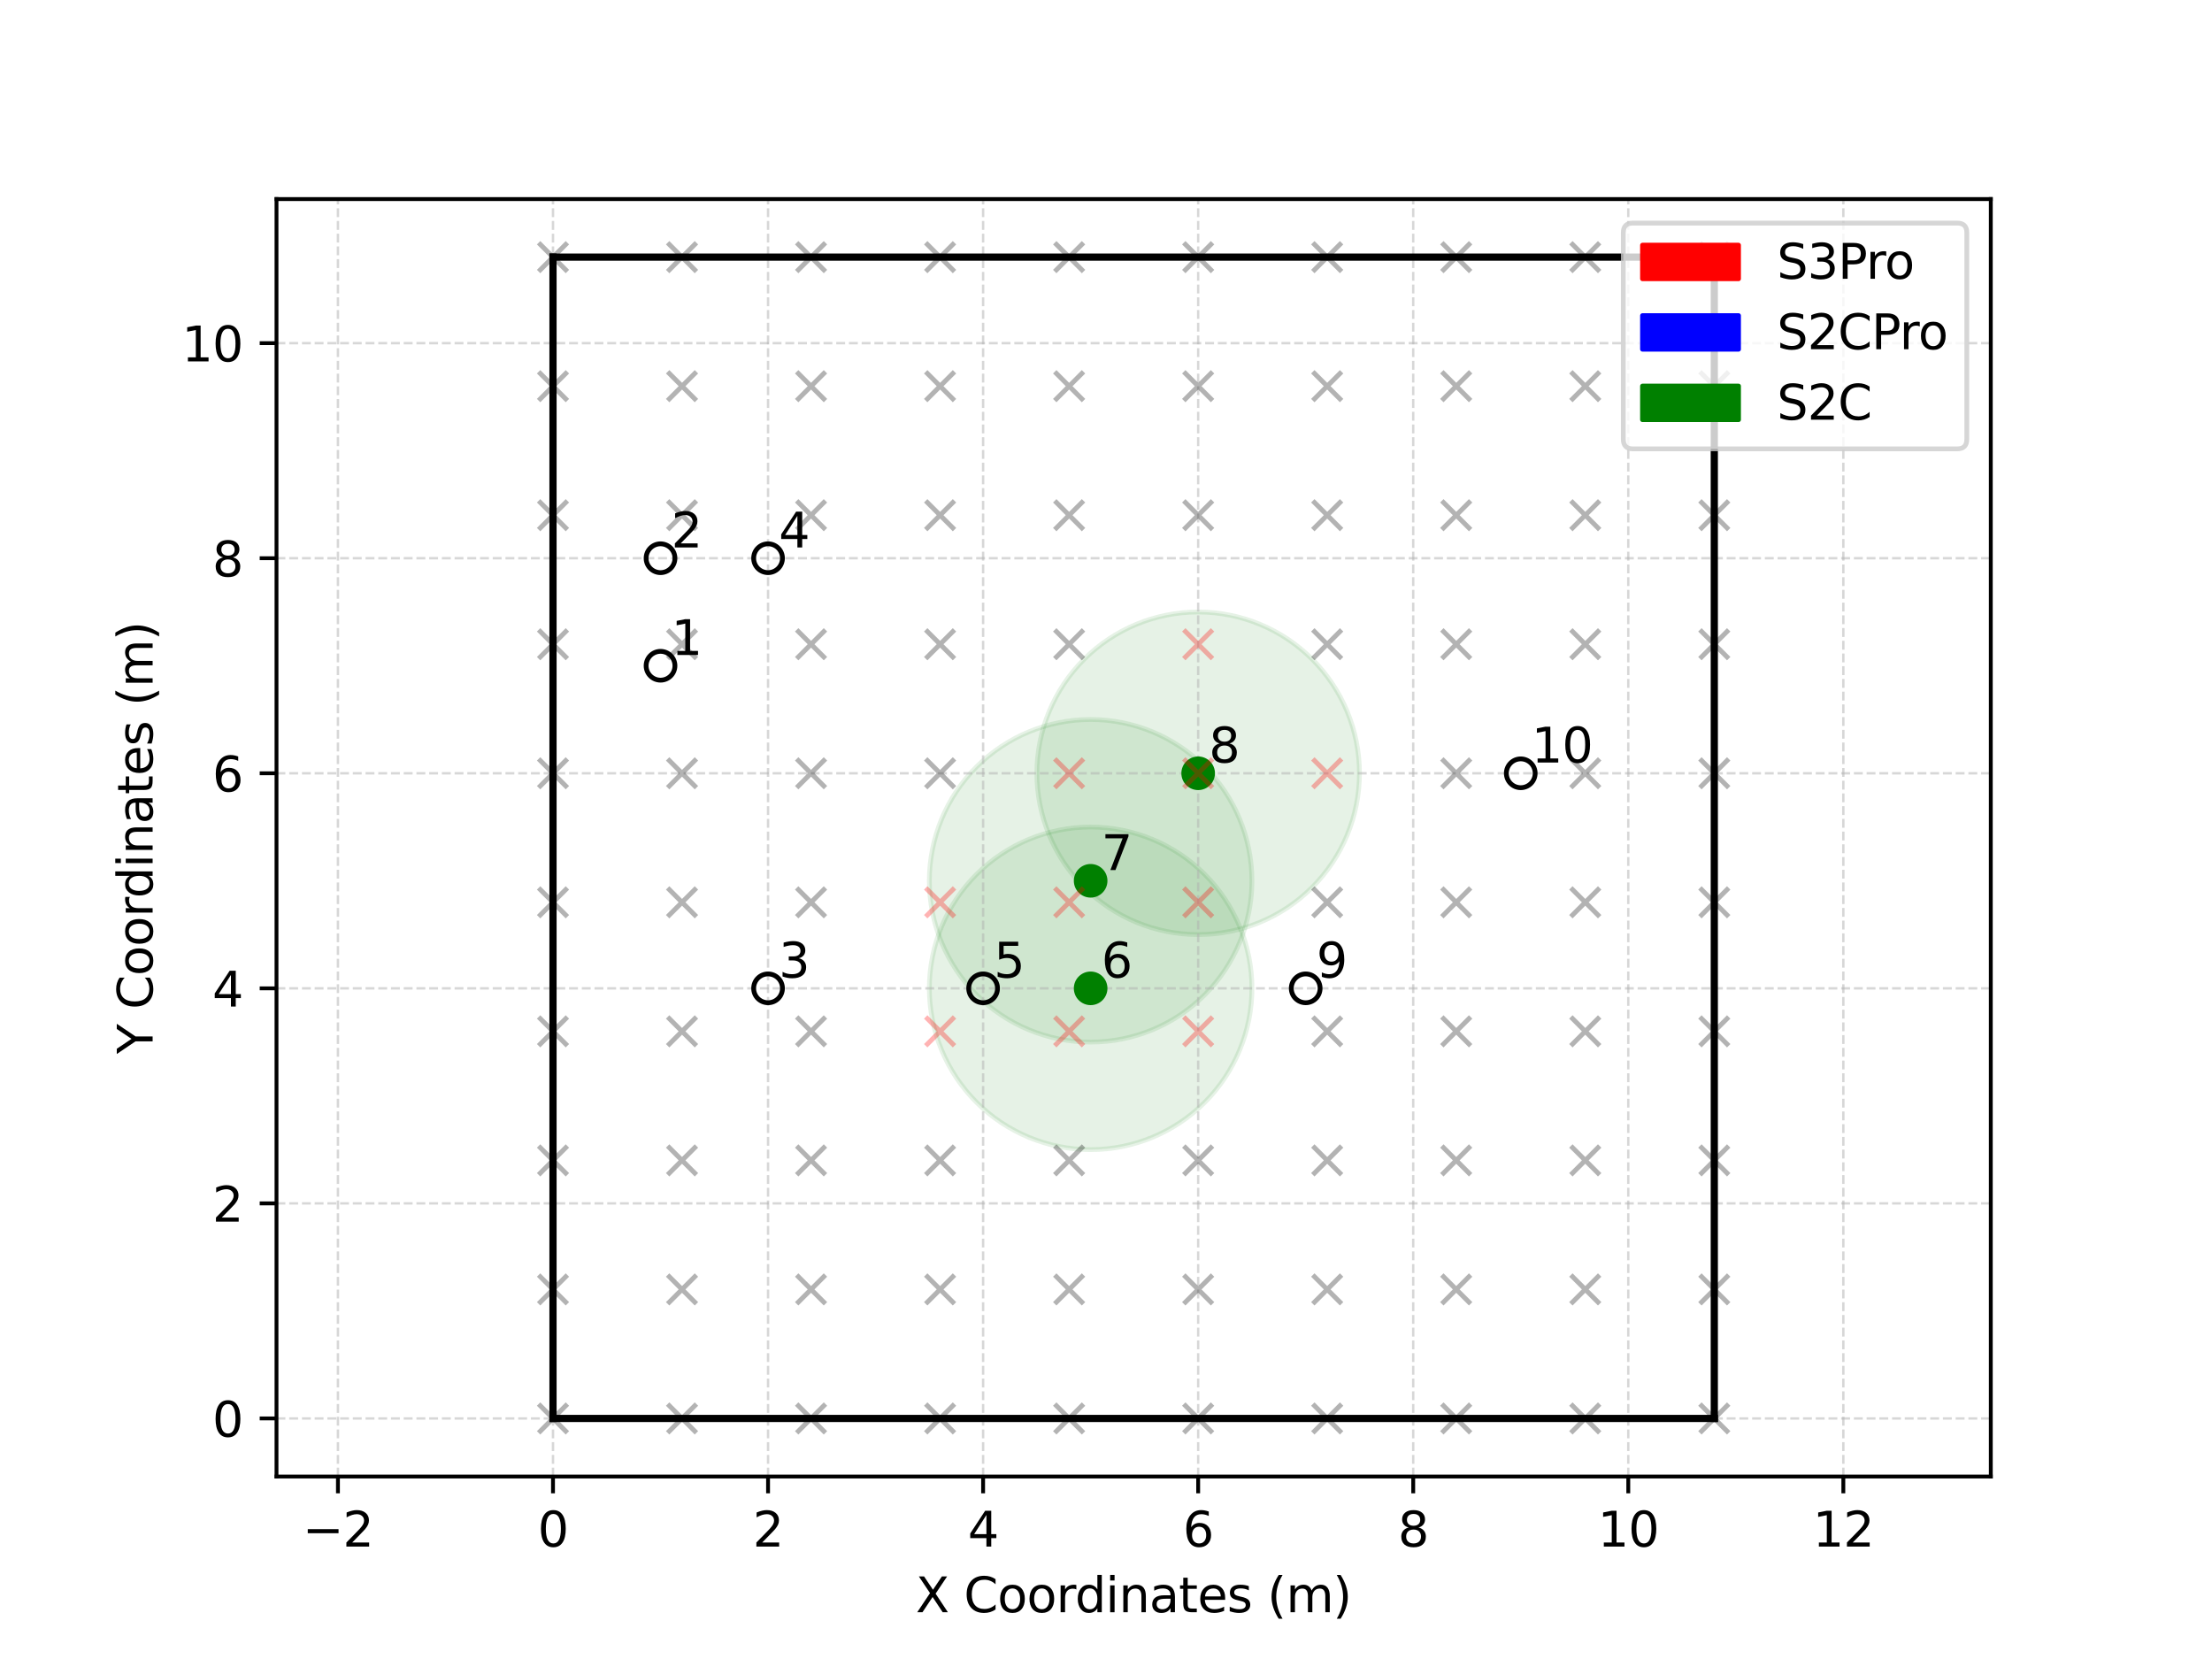 <?xml version="1.0" encoding="utf-8" standalone="no"?>
<!DOCTYPE svg PUBLIC "-//W3C//DTD SVG 1.1//EN"
  "http://www.w3.org/Graphics/SVG/1.1/DTD/svg11.dtd">
<svg xmlns:xlink="http://www.w3.org/1999/xlink" width="460.8pt" height="345.6pt" viewBox="0 0 460.8 345.6" xmlns="http://www.w3.org/2000/svg" version="1.1">
 <defs>
  <style type="text/css">*{stroke-linejoin: round; stroke-linecap: butt}</style>
 </defs>
 <g id="figure_1">
  <g id="patch_1">
   <path d="M 0 345.6 
L 460.8 345.6 
L 460.8 0 
L 0 0 
z
" style="fill: #ffffff"/>
  </g>
  <g id="axes_1">
   <g id="patch_2">
    <path d="M 57.6 307.584 
L 414.72 307.584 
L 414.72 41.472 
L 57.6 41.472 
z
" style="fill: #ffffff"/>
   </g>
   <g id="patch_3">
    <path d="M 227.2 239.488 
C 236.111 239.488 244.658 235.948 250.959 229.647 
C 257.26 223.346 260.8 214.799 260.8 205.888 
C 260.8 196.977 257.26 188.43 250.959 182.129 
C 244.658 175.828 236.111 172.288 227.2 172.288 
C 218.289 172.288 209.742 175.828 203.441 182.129 
C 197.14 188.43 193.6 196.977 193.6 205.888 
C 193.6 214.799 197.14 223.346 203.441 229.647 
C 209.742 235.948 218.289 239.488 227.2 239.488 
z
" clip-path="url(#p16b319256d)" style="fill: #008000; opacity: 0.1; stroke: #008000; stroke-linejoin: miter"/>
   </g>
   <g id="patch_4">
    <path d="M 227.2 217.088 
C 236.111 217.088 244.658 213.548 250.959 207.247 
C 257.26 200.946 260.8 192.399 260.8 183.488 
C 260.8 174.577 257.26 166.03 250.959 159.729 
C 244.658 153.428 236.111 149.888 227.2 149.888 
C 218.289 149.888 209.742 153.428 203.441 159.729 
C 197.14 166.03 193.6 174.577 193.6 183.488 
C 193.6 192.399 197.14 200.946 203.441 207.247 
C 209.742 213.548 218.289 217.088 227.2 217.088 
z
" clip-path="url(#p16b319256d)" style="fill: #008000; opacity: 0.1; stroke: #008000; stroke-linejoin: miter"/>
   </g>
   <g id="patch_5">
    <path d="M 249.6 194.688 
C 258.511 194.688 267.058 191.148 273.359 184.847 
C 279.66 178.546 283.2 169.999 283.2 161.088 
C 283.2 152.177 279.66 143.63 273.359 137.329 
C 267.058 131.028 258.511 127.488 249.6 127.488 
C 240.689 127.488 232.142 131.028 225.841 137.329 
C 219.54 143.63 216 152.177 216 161.088 
C 216 169.999 219.54 178.546 225.841 184.847 
C 232.142 191.148 240.689 194.688 249.6 194.688 
z
" clip-path="url(#p16b319256d)" style="fill: #008000; opacity: 0.1; stroke: #008000; stroke-linejoin: miter"/>
   </g>
   <g id="matplotlib.axis_1">
    <g id="xtick_1">
     <g id="line2d_1">
      <path d="M 70.4 307.584 
L 70.4 41.472 
" clip-path="url(#p16b319256d)" style="fill: none; stroke-dasharray: 1.85,0.8; stroke-dashoffset: 0; stroke: #b0b0b0; stroke-opacity: 0.5; stroke-width: 0.5"/>
     </g>
     <g id="line2d_2">
      <defs>
       <path id="m34571eed93" d="M 0 0 
L 0 3.5 
" style="stroke: #000000; stroke-width: 0.8"/>
      </defs>
      <g>
       <use xlink:href="#m34571eed93" x="70.4" y="307.584" style="stroke: #000000; stroke-width: 0.8"/>
      </g>
     </g>
     <g id="text_1">
      <!-- −2 -->
      <g transform="translate(63.029 322.182) scale(0.1 -0.1)">
       <defs>
        <path id="DejaVuSans-2212" d="M 678 2272 
L 4684 2272 
L 4684 1741 
L 678 1741 
L 678 2272 
z
" transform="scale(0.016)"/>
        <path id="DejaVuSans-32" d="M 1228 531 
L 3431 531 
L 3431 0 
L 469 0 
L 469 531 
Q 828 903 1448 1529 
Q 2069 2156 2228 2338 
Q 2531 2678 2651 2914 
Q 2772 3150 2772 3378 
Q 2772 3750 2511 3984 
Q 2250 4219 1831 4219 
Q 1534 4219 1204 4116 
Q 875 4013 500 3803 
L 500 4441 
Q 881 4594 1212 4672 
Q 1544 4750 1819 4750 
Q 2544 4750 2975 4387 
Q 3406 4025 3406 3419 
Q 3406 3131 3298 2873 
Q 3191 2616 2906 2266 
Q 2828 2175 2409 1742 
Q 1991 1309 1228 531 
z
" transform="scale(0.016)"/>
       </defs>
       <use xlink:href="#DejaVuSans-2212"/>
       <use xlink:href="#DejaVuSans-32" x="83.789"/>
      </g>
     </g>
    </g>
    <g id="xtick_2">
     <g id="line2d_3">
      <path d="M 115.2 307.584 
L 115.2 41.472 
" clip-path="url(#p16b319256d)" style="fill: none; stroke-dasharray: 1.85,0.8; stroke-dashoffset: 0; stroke: #b0b0b0; stroke-opacity: 0.5; stroke-width: 0.5"/>
     </g>
     <g id="line2d_4">
      <g>
       <use xlink:href="#m34571eed93" x="115.2" y="307.584" style="stroke: #000000; stroke-width: 0.8"/>
      </g>
     </g>
     <g id="text_2">
      <!-- 0 -->
      <g transform="translate(112.019 322.182) scale(0.1 -0.1)">
       <defs>
        <path id="DejaVuSans-30" d="M 2034 4250 
Q 1547 4250 1301 3770 
Q 1056 3291 1056 2328 
Q 1056 1369 1301 889 
Q 1547 409 2034 409 
Q 2525 409 2770 889 
Q 3016 1369 3016 2328 
Q 3016 3291 2770 3770 
Q 2525 4250 2034 4250 
z
M 2034 4750 
Q 2819 4750 3233 4129 
Q 3647 3509 3647 2328 
Q 3647 1150 3233 529 
Q 2819 -91 2034 -91 
Q 1250 -91 836 529 
Q 422 1150 422 2328 
Q 422 3509 836 4129 
Q 1250 4750 2034 4750 
z
" transform="scale(0.016)"/>
       </defs>
       <use xlink:href="#DejaVuSans-30"/>
      </g>
     </g>
    </g>
    <g id="xtick_3">
     <g id="line2d_5">
      <path d="M 160 307.584 
L 160 41.472 
" clip-path="url(#p16b319256d)" style="fill: none; stroke-dasharray: 1.85,0.8; stroke-dashoffset: 0; stroke: #b0b0b0; stroke-opacity: 0.5; stroke-width: 0.5"/>
     </g>
     <g id="line2d_6">
      <g>
       <use xlink:href="#m34571eed93" x="160" y="307.584" style="stroke: #000000; stroke-width: 0.8"/>
      </g>
     </g>
     <g id="text_3">
      <!-- 2 -->
      <g transform="translate(156.819 322.182) scale(0.1 -0.1)">
       <use xlink:href="#DejaVuSans-32"/>
      </g>
     </g>
    </g>
    <g id="xtick_4">
     <g id="line2d_7">
      <path d="M 204.8 307.584 
L 204.8 41.472 
" clip-path="url(#p16b319256d)" style="fill: none; stroke-dasharray: 1.85,0.8; stroke-dashoffset: 0; stroke: #b0b0b0; stroke-opacity: 0.5; stroke-width: 0.5"/>
     </g>
     <g id="line2d_8">
      <g>
       <use xlink:href="#m34571eed93" x="204.8" y="307.584" style="stroke: #000000; stroke-width: 0.8"/>
      </g>
     </g>
     <g id="text_4">
      <!-- 4 -->
      <g transform="translate(201.619 322.182) scale(0.1 -0.1)">
       <defs>
        <path id="DejaVuSans-34" d="M 2419 4116 
L 825 1625 
L 2419 1625 
L 2419 4116 
z
M 2253 4666 
L 3047 4666 
L 3047 1625 
L 3713 1625 
L 3713 1100 
L 3047 1100 
L 3047 0 
L 2419 0 
L 2419 1100 
L 313 1100 
L 313 1709 
L 2253 4666 
z
" transform="scale(0.016)"/>
       </defs>
       <use xlink:href="#DejaVuSans-34"/>
      </g>
     </g>
    </g>
    <g id="xtick_5">
     <g id="line2d_9">
      <path d="M 249.6 307.584 
L 249.6 41.472 
" clip-path="url(#p16b319256d)" style="fill: none; stroke-dasharray: 1.85,0.8; stroke-dashoffset: 0; stroke: #b0b0b0; stroke-opacity: 0.5; stroke-width: 0.5"/>
     </g>
     <g id="line2d_10">
      <g>
       <use xlink:href="#m34571eed93" x="249.6" y="307.584" style="stroke: #000000; stroke-width: 0.8"/>
      </g>
     </g>
     <g id="text_5">
      <!-- 6 -->
      <g transform="translate(246.419 322.182) scale(0.1 -0.1)">
       <defs>
        <path id="DejaVuSans-36" d="M 2113 2584 
Q 1688 2584 1439 2293 
Q 1191 2003 1191 1497 
Q 1191 994 1439 701 
Q 1688 409 2113 409 
Q 2538 409 2786 701 
Q 3034 994 3034 1497 
Q 3034 2003 2786 2293 
Q 2538 2584 2113 2584 
z
M 3366 4563 
L 3366 3988 
Q 3128 4100 2886 4159 
Q 2644 4219 2406 4219 
Q 1781 4219 1451 3797 
Q 1122 3375 1075 2522 
Q 1259 2794 1537 2939 
Q 1816 3084 2150 3084 
Q 2853 3084 3261 2657 
Q 3669 2231 3669 1497 
Q 3669 778 3244 343 
Q 2819 -91 2113 -91 
Q 1303 -91 875 529 
Q 447 1150 447 2328 
Q 447 3434 972 4092 
Q 1497 4750 2381 4750 
Q 2619 4750 2861 4703 
Q 3103 4656 3366 4563 
z
" transform="scale(0.016)"/>
       </defs>
       <use xlink:href="#DejaVuSans-36"/>
      </g>
     </g>
    </g>
    <g id="xtick_6">
     <g id="line2d_11">
      <path d="M 294.4 307.584 
L 294.4 41.472 
" clip-path="url(#p16b319256d)" style="fill: none; stroke-dasharray: 1.85,0.8; stroke-dashoffset: 0; stroke: #b0b0b0; stroke-opacity: 0.5; stroke-width: 0.5"/>
     </g>
     <g id="line2d_12">
      <g>
       <use xlink:href="#m34571eed93" x="294.4" y="307.584" style="stroke: #000000; stroke-width: 0.8"/>
      </g>
     </g>
     <g id="text_6">
      <!-- 8 -->
      <g transform="translate(291.219 322.182) scale(0.1 -0.1)">
       <defs>
        <path id="DejaVuSans-38" d="M 2034 2216 
Q 1584 2216 1326 1975 
Q 1069 1734 1069 1313 
Q 1069 891 1326 650 
Q 1584 409 2034 409 
Q 2484 409 2743 651 
Q 3003 894 3003 1313 
Q 3003 1734 2745 1975 
Q 2488 2216 2034 2216 
z
M 1403 2484 
Q 997 2584 770 2862 
Q 544 3141 544 3541 
Q 544 4100 942 4425 
Q 1341 4750 2034 4750 
Q 2731 4750 3128 4425 
Q 3525 4100 3525 3541 
Q 3525 3141 3298 2862 
Q 3072 2584 2669 2484 
Q 3125 2378 3379 2068 
Q 3634 1759 3634 1313 
Q 3634 634 3220 271 
Q 2806 -91 2034 -91 
Q 1263 -91 848 271 
Q 434 634 434 1313 
Q 434 1759 690 2068 
Q 947 2378 1403 2484 
z
M 1172 3481 
Q 1172 3119 1398 2916 
Q 1625 2713 2034 2713 
Q 2441 2713 2670 2916 
Q 2900 3119 2900 3481 
Q 2900 3844 2670 4047 
Q 2441 4250 2034 4250 
Q 1625 4250 1398 4047 
Q 1172 3844 1172 3481 
z
" transform="scale(0.016)"/>
       </defs>
       <use xlink:href="#DejaVuSans-38"/>
      </g>
     </g>
    </g>
    <g id="xtick_7">
     <g id="line2d_13">
      <path d="M 339.2 307.584 
L 339.2 41.472 
" clip-path="url(#p16b319256d)" style="fill: none; stroke-dasharray: 1.85,0.8; stroke-dashoffset: 0; stroke: #b0b0b0; stroke-opacity: 0.5; stroke-width: 0.5"/>
     </g>
     <g id="line2d_14">
      <g>
       <use xlink:href="#m34571eed93" x="339.2" y="307.584" style="stroke: #000000; stroke-width: 0.8"/>
      </g>
     </g>
     <g id="text_7">
      <!-- 10 -->
      <g transform="translate(332.837 322.182) scale(0.1 -0.1)">
       <defs>
        <path id="DejaVuSans-31" d="M 794 531 
L 1825 531 
L 1825 4091 
L 703 3866 
L 703 4441 
L 1819 4666 
L 2450 4666 
L 2450 531 
L 3481 531 
L 3481 0 
L 794 0 
L 794 531 
z
" transform="scale(0.016)"/>
       </defs>
       <use xlink:href="#DejaVuSans-31"/>
       <use xlink:href="#DejaVuSans-30" x="63.623"/>
      </g>
     </g>
    </g>
    <g id="xtick_8">
     <g id="line2d_15">
      <path d="M 384 307.584 
L 384 41.472 
" clip-path="url(#p16b319256d)" style="fill: none; stroke-dasharray: 1.85,0.8; stroke-dashoffset: 0; stroke: #b0b0b0; stroke-opacity: 0.5; stroke-width: 0.5"/>
     </g>
     <g id="line2d_16">
      <g>
       <use xlink:href="#m34571eed93" x="384" y="307.584" style="stroke: #000000; stroke-width: 0.8"/>
      </g>
     </g>
     <g id="text_8">
      <!-- 12 -->
      <g transform="translate(377.637 322.182) scale(0.1 -0.1)">
       <use xlink:href="#DejaVuSans-31"/>
       <use xlink:href="#DejaVuSans-32" x="63.623"/>
      </g>
     </g>
    </g>
    <g id="text_9">
     <!-- X Coordinates (m) -->
     <g transform="translate(190.769 335.861) scale(0.1 -0.1)">
      <defs>
       <path id="DejaVuSans-58" d="M 403 4666 
L 1081 4666 
L 2241 2931 
L 3406 4666 
L 4084 4666 
L 2584 2425 
L 4184 0 
L 3506 0 
L 2194 1984 
L 872 0 
L 191 0 
L 1856 2491 
L 403 4666 
z
" transform="scale(0.016)"/>
       <path id="DejaVuSans-20" transform="scale(0.016)"/>
       <path id="DejaVuSans-43" d="M 4122 4306 
L 4122 3641 
Q 3803 3938 3442 4084 
Q 3081 4231 2675 4231 
Q 1875 4231 1450 3742 
Q 1025 3253 1025 2328 
Q 1025 1406 1450 917 
Q 1875 428 2675 428 
Q 3081 428 3442 575 
Q 3803 722 4122 1019 
L 4122 359 
Q 3791 134 3420 21 
Q 3050 -91 2638 -91 
Q 1578 -91 968 557 
Q 359 1206 359 2328 
Q 359 3453 968 4101 
Q 1578 4750 2638 4750 
Q 3056 4750 3426 4639 
Q 3797 4528 4122 4306 
z
" transform="scale(0.016)"/>
       <path id="DejaVuSans-6f" d="M 1959 3097 
Q 1497 3097 1228 2736 
Q 959 2375 959 1747 
Q 959 1119 1226 758 
Q 1494 397 1959 397 
Q 2419 397 2687 759 
Q 2956 1122 2956 1747 
Q 2956 2369 2687 2733 
Q 2419 3097 1959 3097 
z
M 1959 3584 
Q 2709 3584 3137 3096 
Q 3566 2609 3566 1747 
Q 3566 888 3137 398 
Q 2709 -91 1959 -91 
Q 1206 -91 779 398 
Q 353 888 353 1747 
Q 353 2609 779 3096 
Q 1206 3584 1959 3584 
z
" transform="scale(0.016)"/>
       <path id="DejaVuSans-72" d="M 2631 2963 
Q 2534 3019 2420 3045 
Q 2306 3072 2169 3072 
Q 1681 3072 1420 2755 
Q 1159 2438 1159 1844 
L 1159 0 
L 581 0 
L 581 3500 
L 1159 3500 
L 1159 2956 
Q 1341 3275 1631 3429 
Q 1922 3584 2338 3584 
Q 2397 3584 2469 3576 
Q 2541 3569 2628 3553 
L 2631 2963 
z
" transform="scale(0.016)"/>
       <path id="DejaVuSans-64" d="M 2906 2969 
L 2906 4863 
L 3481 4863 
L 3481 0 
L 2906 0 
L 2906 525 
Q 2725 213 2448 61 
Q 2172 -91 1784 -91 
Q 1150 -91 751 415 
Q 353 922 353 1747 
Q 353 2572 751 3078 
Q 1150 3584 1784 3584 
Q 2172 3584 2448 3432 
Q 2725 3281 2906 2969 
z
M 947 1747 
Q 947 1113 1208 752 
Q 1469 391 1925 391 
Q 2381 391 2643 752 
Q 2906 1113 2906 1747 
Q 2906 2381 2643 2742 
Q 2381 3103 1925 3103 
Q 1469 3103 1208 2742 
Q 947 2381 947 1747 
z
" transform="scale(0.016)"/>
       <path id="DejaVuSans-69" d="M 603 3500 
L 1178 3500 
L 1178 0 
L 603 0 
L 603 3500 
z
M 603 4863 
L 1178 4863 
L 1178 4134 
L 603 4134 
L 603 4863 
z
" transform="scale(0.016)"/>
       <path id="DejaVuSans-6e" d="M 3513 2113 
L 3513 0 
L 2938 0 
L 2938 2094 
Q 2938 2591 2744 2837 
Q 2550 3084 2163 3084 
Q 1697 3084 1428 2787 
Q 1159 2491 1159 1978 
L 1159 0 
L 581 0 
L 581 3500 
L 1159 3500 
L 1159 2956 
Q 1366 3272 1645 3428 
Q 1925 3584 2291 3584 
Q 2894 3584 3203 3211 
Q 3513 2838 3513 2113 
z
" transform="scale(0.016)"/>
       <path id="DejaVuSans-61" d="M 2194 1759 
Q 1497 1759 1228 1600 
Q 959 1441 959 1056 
Q 959 750 1161 570 
Q 1363 391 1709 391 
Q 2188 391 2477 730 
Q 2766 1069 2766 1631 
L 2766 1759 
L 2194 1759 
z
M 3341 1997 
L 3341 0 
L 2766 0 
L 2766 531 
Q 2569 213 2275 61 
Q 1981 -91 1556 -91 
Q 1019 -91 701 211 
Q 384 513 384 1019 
Q 384 1609 779 1909 
Q 1175 2209 1959 2209 
L 2766 2209 
L 2766 2266 
Q 2766 2663 2505 2880 
Q 2244 3097 1772 3097 
Q 1472 3097 1187 3025 
Q 903 2953 641 2809 
L 641 3341 
Q 956 3463 1253 3523 
Q 1550 3584 1831 3584 
Q 2591 3584 2966 3190 
Q 3341 2797 3341 1997 
z
" transform="scale(0.016)"/>
       <path id="DejaVuSans-74" d="M 1172 4494 
L 1172 3500 
L 2356 3500 
L 2356 3053 
L 1172 3053 
L 1172 1153 
Q 1172 725 1289 603 
Q 1406 481 1766 481 
L 2356 481 
L 2356 0 
L 1766 0 
Q 1100 0 847 248 
Q 594 497 594 1153 
L 594 3053 
L 172 3053 
L 172 3500 
L 594 3500 
L 594 4494 
L 1172 4494 
z
" transform="scale(0.016)"/>
       <path id="DejaVuSans-65" d="M 3597 1894 
L 3597 1613 
L 953 1613 
Q 991 1019 1311 708 
Q 1631 397 2203 397 
Q 2534 397 2845 478 
Q 3156 559 3463 722 
L 3463 178 
Q 3153 47 2828 -22 
Q 2503 -91 2169 -91 
Q 1331 -91 842 396 
Q 353 884 353 1716 
Q 353 2575 817 3079 
Q 1281 3584 2069 3584 
Q 2775 3584 3186 3129 
Q 3597 2675 3597 1894 
z
M 3022 2063 
Q 3016 2534 2758 2815 
Q 2500 3097 2075 3097 
Q 1594 3097 1305 2825 
Q 1016 2553 972 2059 
L 3022 2063 
z
" transform="scale(0.016)"/>
       <path id="DejaVuSans-73" d="M 2834 3397 
L 2834 2853 
Q 2591 2978 2328 3040 
Q 2066 3103 1784 3103 
Q 1356 3103 1142 2972 
Q 928 2841 928 2578 
Q 928 2378 1081 2264 
Q 1234 2150 1697 2047 
L 1894 2003 
Q 2506 1872 2764 1633 
Q 3022 1394 3022 966 
Q 3022 478 2636 193 
Q 2250 -91 1575 -91 
Q 1294 -91 989 -36 
Q 684 19 347 128 
L 347 722 
Q 666 556 975 473 
Q 1284 391 1588 391 
Q 1994 391 2212 530 
Q 2431 669 2431 922 
Q 2431 1156 2273 1281 
Q 2116 1406 1581 1522 
L 1381 1569 
Q 847 1681 609 1914 
Q 372 2147 372 2553 
Q 372 3047 722 3315 
Q 1072 3584 1716 3584 
Q 2034 3584 2315 3537 
Q 2597 3491 2834 3397 
z
" transform="scale(0.016)"/>
       <path id="DejaVuSans-28" d="M 1984 4856 
Q 1566 4138 1362 3434 
Q 1159 2731 1159 2009 
Q 1159 1288 1364 580 
Q 1569 -128 1984 -844 
L 1484 -844 
Q 1016 -109 783 600 
Q 550 1309 550 2009 
Q 550 2706 781 3412 
Q 1013 4119 1484 4856 
L 1984 4856 
z
" transform="scale(0.016)"/>
       <path id="DejaVuSans-6d" d="M 3328 2828 
Q 3544 3216 3844 3400 
Q 4144 3584 4550 3584 
Q 5097 3584 5394 3201 
Q 5691 2819 5691 2113 
L 5691 0 
L 5113 0 
L 5113 2094 
Q 5113 2597 4934 2840 
Q 4756 3084 4391 3084 
Q 3944 3084 3684 2787 
Q 3425 2491 3425 1978 
L 3425 0 
L 2847 0 
L 2847 2094 
Q 2847 2600 2669 2842 
Q 2491 3084 2119 3084 
Q 1678 3084 1418 2786 
Q 1159 2488 1159 1978 
L 1159 0 
L 581 0 
L 581 3500 
L 1159 3500 
L 1159 2956 
Q 1356 3278 1631 3431 
Q 1906 3584 2284 3584 
Q 2666 3584 2933 3390 
Q 3200 3197 3328 2828 
z
" transform="scale(0.016)"/>
       <path id="DejaVuSans-29" d="M 513 4856 
L 1013 4856 
Q 1481 4119 1714 3412 
Q 1947 2706 1947 2009 
Q 1947 1309 1714 600 
Q 1481 -109 1013 -844 
L 513 -844 
Q 928 -128 1133 580 
Q 1338 1288 1338 2009 
Q 1338 2731 1133 3434 
Q 928 4138 513 4856 
z
" transform="scale(0.016)"/>
      </defs>
      <use xlink:href="#DejaVuSans-58"/>
      <use xlink:href="#DejaVuSans-20" x="68.506"/>
      <use xlink:href="#DejaVuSans-43" x="100.293"/>
      <use xlink:href="#DejaVuSans-6f" x="170.117"/>
      <use xlink:href="#DejaVuSans-6f" x="231.299"/>
      <use xlink:href="#DejaVuSans-72" x="292.48"/>
      <use xlink:href="#DejaVuSans-64" x="331.844"/>
      <use xlink:href="#DejaVuSans-69" x="395.32"/>
      <use xlink:href="#DejaVuSans-6e" x="423.104"/>
      <use xlink:href="#DejaVuSans-61" x="486.482"/>
      <use xlink:href="#DejaVuSans-74" x="547.762"/>
      <use xlink:href="#DejaVuSans-65" x="586.971"/>
      <use xlink:href="#DejaVuSans-73" x="648.494"/>
      <use xlink:href="#DejaVuSans-20" x="700.594"/>
      <use xlink:href="#DejaVuSans-28" x="732.381"/>
      <use xlink:href="#DejaVuSans-6d" x="771.395"/>
      <use xlink:href="#DejaVuSans-29" x="868.807"/>
     </g>
    </g>
   </g>
   <g id="matplotlib.axis_2">
    <g id="ytick_1">
     <g id="line2d_17">
      <path d="M 57.6 295.488 
L 414.72 295.488 
" clip-path="url(#p16b319256d)" style="fill: none; stroke-dasharray: 1.85,0.8; stroke-dashoffset: 0; stroke: #b0b0b0; stroke-opacity: 0.5; stroke-width: 0.5"/>
     </g>
     <g id="line2d_18">
      <defs>
       <path id="md604e99344" d="M 0 0 
L -3.5 0 
" style="stroke: #000000; stroke-width: 0.8"/>
      </defs>
      <g>
       <use xlink:href="#md604e99344" x="57.6" y="295.488" style="stroke: #000000; stroke-width: 0.8"/>
      </g>
     </g>
     <g id="text_10">
      <!-- 0 -->
      <g transform="translate(44.237 299.287) scale(0.1 -0.1)">
       <use xlink:href="#DejaVuSans-30"/>
      </g>
     </g>
    </g>
    <g id="ytick_2">
     <g id="line2d_19">
      <path d="M 57.6 250.688 
L 414.72 250.688 
" clip-path="url(#p16b319256d)" style="fill: none; stroke-dasharray: 1.85,0.8; stroke-dashoffset: 0; stroke: #b0b0b0; stroke-opacity: 0.5; stroke-width: 0.5"/>
     </g>
     <g id="line2d_20">
      <g>
       <use xlink:href="#md604e99344" x="57.6" y="250.688" style="stroke: #000000; stroke-width: 0.8"/>
      </g>
     </g>
     <g id="text_11">
      <!-- 2 -->
      <g transform="translate(44.237 254.487) scale(0.1 -0.1)">
       <use xlink:href="#DejaVuSans-32"/>
      </g>
     </g>
    </g>
    <g id="ytick_3">
     <g id="line2d_21">
      <path d="M 57.6 205.888 
L 414.72 205.888 
" clip-path="url(#p16b319256d)" style="fill: none; stroke-dasharray: 1.85,0.8; stroke-dashoffset: 0; stroke: #b0b0b0; stroke-opacity: 0.5; stroke-width: 0.5"/>
     </g>
     <g id="line2d_22">
      <g>
       <use xlink:href="#md604e99344" x="57.6" y="205.888" style="stroke: #000000; stroke-width: 0.8"/>
      </g>
     </g>
     <g id="text_12">
      <!-- 4 -->
      <g transform="translate(44.237 209.687) scale(0.1 -0.1)">
       <use xlink:href="#DejaVuSans-34"/>
      </g>
     </g>
    </g>
    <g id="ytick_4">
     <g id="line2d_23">
      <path d="M 57.6 161.088 
L 414.72 161.088 
" clip-path="url(#p16b319256d)" style="fill: none; stroke-dasharray: 1.85,0.8; stroke-dashoffset: 0; stroke: #b0b0b0; stroke-opacity: 0.5; stroke-width: 0.5"/>
     </g>
     <g id="line2d_24">
      <g>
       <use xlink:href="#md604e99344" x="57.6" y="161.088" style="stroke: #000000; stroke-width: 0.8"/>
      </g>
     </g>
     <g id="text_13">
      <!-- 6 -->
      <g transform="translate(44.237 164.887) scale(0.1 -0.1)">
       <use xlink:href="#DejaVuSans-36"/>
      </g>
     </g>
    </g>
    <g id="ytick_5">
     <g id="line2d_25">
      <path d="M 57.6 116.288 
L 414.72 116.288 
" clip-path="url(#p16b319256d)" style="fill: none; stroke-dasharray: 1.85,0.8; stroke-dashoffset: 0; stroke: #b0b0b0; stroke-opacity: 0.5; stroke-width: 0.5"/>
     </g>
     <g id="line2d_26">
      <g>
       <use xlink:href="#md604e99344" x="57.6" y="116.288" style="stroke: #000000; stroke-width: 0.8"/>
      </g>
     </g>
     <g id="text_14">
      <!-- 8 -->
      <g transform="translate(44.237 120.087) scale(0.1 -0.1)">
       <use xlink:href="#DejaVuSans-38"/>
      </g>
     </g>
    </g>
    <g id="ytick_6">
     <g id="line2d_27">
      <path d="M 57.6 71.488 
L 414.72 71.488 
" clip-path="url(#p16b319256d)" style="fill: none; stroke-dasharray: 1.85,0.8; stroke-dashoffset: 0; stroke: #b0b0b0; stroke-opacity: 0.5; stroke-width: 0.5"/>
     </g>
     <g id="line2d_28">
      <g>
       <use xlink:href="#md604e99344" x="57.6" y="71.488" style="stroke: #000000; stroke-width: 0.8"/>
      </g>
     </g>
     <g id="text_15">
      <!-- 10 -->
      <g transform="translate(37.875 75.287) scale(0.1 -0.1)">
       <use xlink:href="#DejaVuSans-31"/>
       <use xlink:href="#DejaVuSans-30" x="63.623"/>
      </g>
     </g>
    </g>
    <g id="text_16">
     <!-- Y Coordinates (m) -->
     <g transform="translate(31.795 219.548) rotate(-90) scale(0.1 -0.1)">
      <defs>
       <path id="DejaVuSans-59" d="M -13 4666 
L 666 4666 
L 1959 2747 
L 3244 4666 
L 3922 4666 
L 2272 2222 
L 2272 0 
L 1638 0 
L 1638 2222 
L -13 4666 
z
" transform="scale(0.016)"/>
      </defs>
      <use xlink:href="#DejaVuSans-59"/>
      <use xlink:href="#DejaVuSans-20" x="61.084"/>
      <use xlink:href="#DejaVuSans-43" x="92.871"/>
      <use xlink:href="#DejaVuSans-6f" x="162.695"/>
      <use xlink:href="#DejaVuSans-6f" x="223.877"/>
      <use xlink:href="#DejaVuSans-72" x="285.059"/>
      <use xlink:href="#DejaVuSans-64" x="324.422"/>
      <use xlink:href="#DejaVuSans-69" x="387.898"/>
      <use xlink:href="#DejaVuSans-6e" x="415.682"/>
      <use xlink:href="#DejaVuSans-61" x="479.061"/>
      <use xlink:href="#DejaVuSans-74" x="540.34"/>
      <use xlink:href="#DejaVuSans-65" x="579.549"/>
      <use xlink:href="#DejaVuSans-73" x="641.072"/>
      <use xlink:href="#DejaVuSans-20" x="693.172"/>
      <use xlink:href="#DejaVuSans-28" x="724.959"/>
      <use xlink:href="#DejaVuSans-6d" x="763.973"/>
      <use xlink:href="#DejaVuSans-29" x="861.385"/>
     </g>
    </g>
   </g>
   <g id="line2d_29">
    <defs>
     <path id="m53a97e6a21" d="M 0 3 
C 0.796 3 1.559 2.684 2.121 2.121 
C 2.684 1.559 3 0.796 3 0 
C 3 -0.796 2.684 -1.559 2.121 -2.121 
C 1.559 -2.684 0.796 -3 0 -3 
C -0.796 -3 -1.559 -2.684 -2.121 -2.121 
C -2.684 -1.559 -3 -0.796 -3 0 
C -3 0.796 -2.684 1.559 -2.121 2.121 
C -1.559 2.684 -0.796 3 0 3 
z
" style="stroke: #000000"/>
    </defs>
    <g clip-path="url(#p16b319256d)">
     <use xlink:href="#m53a97e6a21" x="137.6" y="138.688" style="fill-opacity: 0; stroke: #000000"/>
    </g>
   </g>
   <g id="line2d_30">
    <g clip-path="url(#p16b319256d)">
     <use xlink:href="#m53a97e6a21" x="137.6" y="116.288" style="fill-opacity: 0; stroke: #000000"/>
    </g>
   </g>
   <g id="line2d_31">
    <g clip-path="url(#p16b319256d)">
     <use xlink:href="#m53a97e6a21" x="160" y="205.888" style="fill-opacity: 0; stroke: #000000"/>
    </g>
   </g>
   <g id="line2d_32">
    <g clip-path="url(#p16b319256d)">
     <use xlink:href="#m53a97e6a21" x="160" y="116.288" style="fill-opacity: 0; stroke: #000000"/>
    </g>
   </g>
   <g id="line2d_33">
    <g clip-path="url(#p16b319256d)">
     <use xlink:href="#m53a97e6a21" x="204.8" y="205.888" style="fill-opacity: 0; stroke: #000000"/>
    </g>
   </g>
   <g id="line2d_34">
    <defs>
     <path id="m2d86370dae" d="M 0 3 
C 0.796 3 1.559 2.684 2.121 2.121 
C 2.684 1.559 3 0.796 3 0 
C 3 -0.796 2.684 -1.559 2.121 -2.121 
C 1.559 -2.684 0.796 -3 0 -3 
C -0.796 -3 -1.559 -2.684 -2.121 -2.121 
C -2.684 -1.559 -3 -0.796 -3 0 
C -3 0.796 -2.684 1.559 -2.121 2.121 
C -1.559 2.684 -0.796 3 0 3 
z
" style="stroke: #008000"/>
    </defs>
    <g clip-path="url(#p16b319256d)">
     <use xlink:href="#m2d86370dae" x="227.2" y="205.888" style="fill: #008000; stroke: #008000"/>
    </g>
   </g>
   <g id="line2d_35">
    <g clip-path="url(#p16b319256d)">
     <use xlink:href="#m2d86370dae" x="227.2" y="183.488" style="fill: #008000; stroke: #008000"/>
    </g>
   </g>
   <g id="line2d_36">
    <g clip-path="url(#p16b319256d)">
     <use xlink:href="#m2d86370dae" x="249.6" y="161.088" style="fill: #008000; stroke: #008000"/>
    </g>
   </g>
   <g id="line2d_37">
    <g clip-path="url(#p16b319256d)">
     <use xlink:href="#m53a97e6a21" x="272" y="205.888" style="fill-opacity: 0; stroke: #000000"/>
    </g>
   </g>
   <g id="line2d_38">
    <g clip-path="url(#p16b319256d)">
     <use xlink:href="#m53a97e6a21" x="316.8" y="161.088" style="fill-opacity: 0; stroke: #000000"/>
    </g>
   </g>
   <g id="line2d_39">
    <path d="M 115.2 295.488 
L 357.12 295.488 
" clip-path="url(#p16b319256d)" style="fill: none; stroke: #000000; stroke-width: 1.5; stroke-linecap: square"/>
   </g>
   <g id="line2d_40">
    <path d="M 357.12 295.488 
L 357.12 53.568 
" clip-path="url(#p16b319256d)" style="fill: none; stroke: #000000; stroke-width: 1.5; stroke-linecap: square"/>
   </g>
   <g id="line2d_41">
    <path d="M 115.2 295.488 
L 115.2 53.568 
" clip-path="url(#p16b319256d)" style="fill: none; stroke: #000000; stroke-width: 1.5; stroke-linecap: square"/>
   </g>
   <g id="line2d_42">
    <path d="M 115.2 53.568 
L 357.12 53.568 
" clip-path="url(#p16b319256d)" style="fill: none; stroke: #000000; stroke-width: 1.5; stroke-linecap: square"/>
   </g>
   <g id="line2d_43">
    <path d="M 115.2 295.488 
" clip-path="url(#p16b319256d)" style="fill: none; stroke: #000000; stroke-opacity: 0.3; stroke-width: 1.5; stroke-linecap: square"/>
    <defs>
     <path id="m4451f7c751" d="M -3 3 
L 3 -3 
M -3 -3 
L 3 3 
" style="stroke: #000000; stroke-opacity: 0.3"/>
    </defs>
    <g clip-path="url(#p16b319256d)">
     <use xlink:href="#m4451f7c751" x="115.2" y="295.488" style="fill-opacity: 0.3; stroke: #000000; stroke-opacity: 0.3"/>
    </g>
   </g>
   <g id="line2d_44">
    <path d="M 115.2 268.608 
" clip-path="url(#p16b319256d)" style="fill: none; stroke: #000000; stroke-opacity: 0.3; stroke-width: 1.5; stroke-linecap: square"/>
    <g clip-path="url(#p16b319256d)">
     <use xlink:href="#m4451f7c751" x="115.2" y="268.608" style="fill-opacity: 0.3; stroke: #000000; stroke-opacity: 0.3"/>
    </g>
   </g>
   <g id="line2d_45">
    <path d="M 115.2 241.728 
" clip-path="url(#p16b319256d)" style="fill: none; stroke: #000000; stroke-opacity: 0.3; stroke-width: 1.5; stroke-linecap: square"/>
    <g clip-path="url(#p16b319256d)">
     <use xlink:href="#m4451f7c751" x="115.2" y="241.728" style="fill-opacity: 0.3; stroke: #000000; stroke-opacity: 0.3"/>
    </g>
   </g>
   <g id="line2d_46">
    <path d="M 115.2 214.848 
" clip-path="url(#p16b319256d)" style="fill: none; stroke: #000000; stroke-opacity: 0.3; stroke-width: 1.5; stroke-linecap: square"/>
    <g clip-path="url(#p16b319256d)">
     <use xlink:href="#m4451f7c751" x="115.2" y="214.848" style="fill-opacity: 0.3; stroke: #000000; stroke-opacity: 0.3"/>
    </g>
   </g>
   <g id="line2d_47">
    <path d="M 115.2 187.968 
" clip-path="url(#p16b319256d)" style="fill: none; stroke: #000000; stroke-opacity: 0.3; stroke-width: 1.5; stroke-linecap: square"/>
    <g clip-path="url(#p16b319256d)">
     <use xlink:href="#m4451f7c751" x="115.2" y="187.968" style="fill-opacity: 0.3; stroke: #000000; stroke-opacity: 0.3"/>
    </g>
   </g>
   <g id="line2d_48">
    <path d="M 115.2 161.088 
" clip-path="url(#p16b319256d)" style="fill: none; stroke: #000000; stroke-opacity: 0.3; stroke-width: 1.5; stroke-linecap: square"/>
    <g clip-path="url(#p16b319256d)">
     <use xlink:href="#m4451f7c751" x="115.2" y="161.088" style="fill-opacity: 0.3; stroke: #000000; stroke-opacity: 0.3"/>
    </g>
   </g>
   <g id="line2d_49">
    <path d="M 115.2 134.208 
" clip-path="url(#p16b319256d)" style="fill: none; stroke: #000000; stroke-opacity: 0.3; stroke-width: 1.5; stroke-linecap: square"/>
    <g clip-path="url(#p16b319256d)">
     <use xlink:href="#m4451f7c751" x="115.2" y="134.208" style="fill-opacity: 0.3; stroke: #000000; stroke-opacity: 0.3"/>
    </g>
   </g>
   <g id="line2d_50">
    <path d="M 115.2 107.328 
" clip-path="url(#p16b319256d)" style="fill: none; stroke: #000000; stroke-opacity: 0.3; stroke-width: 1.5; stroke-linecap: square"/>
    <g clip-path="url(#p16b319256d)">
     <use xlink:href="#m4451f7c751" x="115.2" y="107.328" style="fill-opacity: 0.3; stroke: #000000; stroke-opacity: 0.3"/>
    </g>
   </g>
   <g id="line2d_51">
    <path d="M 115.2 80.448 
" clip-path="url(#p16b319256d)" style="fill: none; stroke: #000000; stroke-opacity: 0.3; stroke-width: 1.5; stroke-linecap: square"/>
    <g clip-path="url(#p16b319256d)">
     <use xlink:href="#m4451f7c751" x="115.2" y="80.448" style="fill-opacity: 0.3; stroke: #000000; stroke-opacity: 0.3"/>
    </g>
   </g>
   <g id="line2d_52">
    <path d="M 115.2 53.568 
" clip-path="url(#p16b319256d)" style="fill: none; stroke: #000000; stroke-opacity: 0.3; stroke-width: 1.5; stroke-linecap: square"/>
    <g clip-path="url(#p16b319256d)">
     <use xlink:href="#m4451f7c751" x="115.2" y="53.568" style="fill-opacity: 0.3; stroke: #000000; stroke-opacity: 0.3"/>
    </g>
   </g>
   <g id="line2d_53">
    <path d="M 142.08 295.488 
" clip-path="url(#p16b319256d)" style="fill: none; stroke: #000000; stroke-opacity: 0.3; stroke-width: 1.5; stroke-linecap: square"/>
    <g clip-path="url(#p16b319256d)">
     <use xlink:href="#m4451f7c751" x="142.08" y="295.488" style="fill-opacity: 0.3; stroke: #000000; stroke-opacity: 0.3"/>
    </g>
   </g>
   <g id="line2d_54">
    <path d="M 142.08 268.608 
" clip-path="url(#p16b319256d)" style="fill: none; stroke: #000000; stroke-opacity: 0.3; stroke-width: 1.5; stroke-linecap: square"/>
    <g clip-path="url(#p16b319256d)">
     <use xlink:href="#m4451f7c751" x="142.08" y="268.608" style="fill-opacity: 0.3; stroke: #000000; stroke-opacity: 0.3"/>
    </g>
   </g>
   <g id="line2d_55">
    <path d="M 142.08 241.728 
" clip-path="url(#p16b319256d)" style="fill: none; stroke: #000000; stroke-opacity: 0.3; stroke-width: 1.5; stroke-linecap: square"/>
    <g clip-path="url(#p16b319256d)">
     <use xlink:href="#m4451f7c751" x="142.08" y="241.728" style="fill-opacity: 0.3; stroke: #000000; stroke-opacity: 0.3"/>
    </g>
   </g>
   <g id="line2d_56">
    <path d="M 142.08 214.848 
" clip-path="url(#p16b319256d)" style="fill: none; stroke: #000000; stroke-opacity: 0.3; stroke-width: 1.5; stroke-linecap: square"/>
    <g clip-path="url(#p16b319256d)">
     <use xlink:href="#m4451f7c751" x="142.08" y="214.848" style="fill-opacity: 0.3; stroke: #000000; stroke-opacity: 0.3"/>
    </g>
   </g>
   <g id="line2d_57">
    <path d="M 142.08 187.968 
" clip-path="url(#p16b319256d)" style="fill: none; stroke: #000000; stroke-opacity: 0.3; stroke-width: 1.5; stroke-linecap: square"/>
    <g clip-path="url(#p16b319256d)">
     <use xlink:href="#m4451f7c751" x="142.08" y="187.968" style="fill-opacity: 0.3; stroke: #000000; stroke-opacity: 0.3"/>
    </g>
   </g>
   <g id="line2d_58">
    <path d="M 142.08 161.088 
" clip-path="url(#p16b319256d)" style="fill: none; stroke: #000000; stroke-opacity: 0.3; stroke-width: 1.5; stroke-linecap: square"/>
    <g clip-path="url(#p16b319256d)">
     <use xlink:href="#m4451f7c751" x="142.08" y="161.088" style="fill-opacity: 0.3; stroke: #000000; stroke-opacity: 0.3"/>
    </g>
   </g>
   <g id="line2d_59">
    <path d="M 142.08 134.208 
" clip-path="url(#p16b319256d)" style="fill: none; stroke: #000000; stroke-opacity: 0.3; stroke-width: 1.5; stroke-linecap: square"/>
    <g clip-path="url(#p16b319256d)">
     <use xlink:href="#m4451f7c751" x="142.08" y="134.208" style="fill-opacity: 0.3; stroke: #000000; stroke-opacity: 0.3"/>
    </g>
   </g>
   <g id="line2d_60">
    <path d="M 142.08 107.328 
" clip-path="url(#p16b319256d)" style="fill: none; stroke: #000000; stroke-opacity: 0.3; stroke-width: 1.5; stroke-linecap: square"/>
    <g clip-path="url(#p16b319256d)">
     <use xlink:href="#m4451f7c751" x="142.08" y="107.328" style="fill-opacity: 0.3; stroke: #000000; stroke-opacity: 0.3"/>
    </g>
   </g>
   <g id="line2d_61">
    <path d="M 142.08 80.448 
" clip-path="url(#p16b319256d)" style="fill: none; stroke: #000000; stroke-opacity: 0.3; stroke-width: 1.5; stroke-linecap: square"/>
    <g clip-path="url(#p16b319256d)">
     <use xlink:href="#m4451f7c751" x="142.08" y="80.448" style="fill-opacity: 0.3; stroke: #000000; stroke-opacity: 0.3"/>
    </g>
   </g>
   <g id="line2d_62">
    <path d="M 142.08 53.568 
" clip-path="url(#p16b319256d)" style="fill: none; stroke: #000000; stroke-opacity: 0.3; stroke-width: 1.5; stroke-linecap: square"/>
    <g clip-path="url(#p16b319256d)">
     <use xlink:href="#m4451f7c751" x="142.08" y="53.568" style="fill-opacity: 0.3; stroke: #000000; stroke-opacity: 0.3"/>
    </g>
   </g>
   <g id="line2d_63">
    <path d="M 168.96 295.488 
" clip-path="url(#p16b319256d)" style="fill: none; stroke: #000000; stroke-opacity: 0.3; stroke-width: 1.5; stroke-linecap: square"/>
    <g clip-path="url(#p16b319256d)">
     <use xlink:href="#m4451f7c751" x="168.96" y="295.488" style="fill-opacity: 0.3; stroke: #000000; stroke-opacity: 0.3"/>
    </g>
   </g>
   <g id="line2d_64">
    <path d="M 168.96 268.608 
" clip-path="url(#p16b319256d)" style="fill: none; stroke: #000000; stroke-opacity: 0.3; stroke-width: 1.5; stroke-linecap: square"/>
    <g clip-path="url(#p16b319256d)">
     <use xlink:href="#m4451f7c751" x="168.96" y="268.608" style="fill-opacity: 0.3; stroke: #000000; stroke-opacity: 0.3"/>
    </g>
   </g>
   <g id="line2d_65">
    <path d="M 168.96 241.728 
" clip-path="url(#p16b319256d)" style="fill: none; stroke: #000000; stroke-opacity: 0.3; stroke-width: 1.5; stroke-linecap: square"/>
    <g clip-path="url(#p16b319256d)">
     <use xlink:href="#m4451f7c751" x="168.96" y="241.728" style="fill-opacity: 0.3; stroke: #000000; stroke-opacity: 0.3"/>
    </g>
   </g>
   <g id="line2d_66">
    <path d="M 168.96 214.848 
" clip-path="url(#p16b319256d)" style="fill: none; stroke: #000000; stroke-opacity: 0.3; stroke-width: 1.5; stroke-linecap: square"/>
    <g clip-path="url(#p16b319256d)">
     <use xlink:href="#m4451f7c751" x="168.96" y="214.848" style="fill-opacity: 0.3; stroke: #000000; stroke-opacity: 0.3"/>
    </g>
   </g>
   <g id="line2d_67">
    <path d="M 168.96 187.968 
" clip-path="url(#p16b319256d)" style="fill: none; stroke: #000000; stroke-opacity: 0.3; stroke-width: 1.5; stroke-linecap: square"/>
    <g clip-path="url(#p16b319256d)">
     <use xlink:href="#m4451f7c751" x="168.96" y="187.968" style="fill-opacity: 0.3; stroke: #000000; stroke-opacity: 0.3"/>
    </g>
   </g>
   <g id="line2d_68">
    <path d="M 168.96 161.088 
" clip-path="url(#p16b319256d)" style="fill: none; stroke: #000000; stroke-opacity: 0.3; stroke-width: 1.5; stroke-linecap: square"/>
    <g clip-path="url(#p16b319256d)">
     <use xlink:href="#m4451f7c751" x="168.96" y="161.088" style="fill-opacity: 0.3; stroke: #000000; stroke-opacity: 0.3"/>
    </g>
   </g>
   <g id="line2d_69">
    <path d="M 168.96 134.208 
" clip-path="url(#p16b319256d)" style="fill: none; stroke: #000000; stroke-opacity: 0.3; stroke-width: 1.5; stroke-linecap: square"/>
    <g clip-path="url(#p16b319256d)">
     <use xlink:href="#m4451f7c751" x="168.96" y="134.208" style="fill-opacity: 0.3; stroke: #000000; stroke-opacity: 0.3"/>
    </g>
   </g>
   <g id="line2d_70">
    <path d="M 168.96 107.328 
" clip-path="url(#p16b319256d)" style="fill: none; stroke: #000000; stroke-opacity: 0.3; stroke-width: 1.5; stroke-linecap: square"/>
    <g clip-path="url(#p16b319256d)">
     <use xlink:href="#m4451f7c751" x="168.96" y="107.328" style="fill-opacity: 0.3; stroke: #000000; stroke-opacity: 0.3"/>
    </g>
   </g>
   <g id="line2d_71">
    <path d="M 168.96 80.448 
" clip-path="url(#p16b319256d)" style="fill: none; stroke: #000000; stroke-opacity: 0.3; stroke-width: 1.5; stroke-linecap: square"/>
    <g clip-path="url(#p16b319256d)">
     <use xlink:href="#m4451f7c751" x="168.96" y="80.448" style="fill-opacity: 0.3; stroke: #000000; stroke-opacity: 0.3"/>
    </g>
   </g>
   <g id="line2d_72">
    <path d="M 168.96 53.568 
" clip-path="url(#p16b319256d)" style="fill: none; stroke: #000000; stroke-opacity: 0.3; stroke-width: 1.5; stroke-linecap: square"/>
    <g clip-path="url(#p16b319256d)">
     <use xlink:href="#m4451f7c751" x="168.96" y="53.568" style="fill-opacity: 0.3; stroke: #000000; stroke-opacity: 0.3"/>
    </g>
   </g>
   <g id="line2d_73">
    <path d="M 195.84 295.488 
" clip-path="url(#p16b319256d)" style="fill: none; stroke: #000000; stroke-opacity: 0.3; stroke-width: 1.5; stroke-linecap: square"/>
    <g clip-path="url(#p16b319256d)">
     <use xlink:href="#m4451f7c751" x="195.84" y="295.488" style="fill-opacity: 0.3; stroke: #000000; stroke-opacity: 0.3"/>
    </g>
   </g>
   <g id="line2d_74">
    <path d="M 195.84 268.608 
" clip-path="url(#p16b319256d)" style="fill: none; stroke: #000000; stroke-opacity: 0.3; stroke-width: 1.5; stroke-linecap: square"/>
    <g clip-path="url(#p16b319256d)">
     <use xlink:href="#m4451f7c751" x="195.84" y="268.608" style="fill-opacity: 0.3; stroke: #000000; stroke-opacity: 0.3"/>
    </g>
   </g>
   <g id="line2d_75">
    <path d="M 195.84 241.728 
" clip-path="url(#p16b319256d)" style="fill: none; stroke: #000000; stroke-opacity: 0.3; stroke-width: 1.5; stroke-linecap: square"/>
    <g clip-path="url(#p16b319256d)">
     <use xlink:href="#m4451f7c751" x="195.84" y="241.728" style="fill-opacity: 0.3; stroke: #000000; stroke-opacity: 0.3"/>
    </g>
   </g>
   <g id="line2d_76">
    <path d="M 195.84 214.848 
" clip-path="url(#p16b319256d)" style="fill: none; stroke: #ff0000; stroke-opacity: 0.3; stroke-width: 1.5; stroke-linecap: square"/>
    <defs>
     <path id="m59a3931304" d="M -3 3 
L 3 -3 
M -3 -3 
L 3 3 
" style="stroke: #ff0000; stroke-opacity: 0.3"/>
    </defs>
    <g clip-path="url(#p16b319256d)">
     <use xlink:href="#m59a3931304" x="195.84" y="214.848" style="fill: #ff0000; fill-opacity: 0.3; stroke: #ff0000; stroke-opacity: 0.3"/>
    </g>
   </g>
   <g id="line2d_77">
    <path d="M 195.84 187.968 
" clip-path="url(#p16b319256d)" style="fill: none; stroke: #ff0000; stroke-opacity: 0.3; stroke-width: 1.5; stroke-linecap: square"/>
    <g clip-path="url(#p16b319256d)">
     <use xlink:href="#m59a3931304" x="195.84" y="187.968" style="fill: #ff0000; fill-opacity: 0.3; stroke: #ff0000; stroke-opacity: 0.3"/>
    </g>
   </g>
   <g id="line2d_78">
    <path d="M 195.84 161.088 
" clip-path="url(#p16b319256d)" style="fill: none; stroke: #000000; stroke-opacity: 0.3; stroke-width: 1.5; stroke-linecap: square"/>
    <g clip-path="url(#p16b319256d)">
     <use xlink:href="#m4451f7c751" x="195.84" y="161.088" style="fill-opacity: 0.3; stroke: #000000; stroke-opacity: 0.3"/>
    </g>
   </g>
   <g id="line2d_79">
    <path d="M 195.84 134.208 
" clip-path="url(#p16b319256d)" style="fill: none; stroke: #000000; stroke-opacity: 0.3; stroke-width: 1.5; stroke-linecap: square"/>
    <g clip-path="url(#p16b319256d)">
     <use xlink:href="#m4451f7c751" x="195.84" y="134.208" style="fill-opacity: 0.3; stroke: #000000; stroke-opacity: 0.3"/>
    </g>
   </g>
   <g id="line2d_80">
    <path d="M 195.84 107.328 
" clip-path="url(#p16b319256d)" style="fill: none; stroke: #000000; stroke-opacity: 0.3; stroke-width: 1.5; stroke-linecap: square"/>
    <g clip-path="url(#p16b319256d)">
     <use xlink:href="#m4451f7c751" x="195.84" y="107.328" style="fill-opacity: 0.3; stroke: #000000; stroke-opacity: 0.3"/>
    </g>
   </g>
   <g id="line2d_81">
    <path d="M 195.84 80.448 
" clip-path="url(#p16b319256d)" style="fill: none; stroke: #000000; stroke-opacity: 0.3; stroke-width: 1.5; stroke-linecap: square"/>
    <g clip-path="url(#p16b319256d)">
     <use xlink:href="#m4451f7c751" x="195.84" y="80.448" style="fill-opacity: 0.3; stroke: #000000; stroke-opacity: 0.3"/>
    </g>
   </g>
   <g id="line2d_82">
    <path d="M 195.84 53.568 
" clip-path="url(#p16b319256d)" style="fill: none; stroke: #000000; stroke-opacity: 0.3; stroke-width: 1.5; stroke-linecap: square"/>
    <g clip-path="url(#p16b319256d)">
     <use xlink:href="#m4451f7c751" x="195.84" y="53.568" style="fill-opacity: 0.3; stroke: #000000; stroke-opacity: 0.3"/>
    </g>
   </g>
   <g id="line2d_83">
    <path d="M 222.72 295.488 
" clip-path="url(#p16b319256d)" style="fill: none; stroke: #000000; stroke-opacity: 0.3; stroke-width: 1.5; stroke-linecap: square"/>
    <g clip-path="url(#p16b319256d)">
     <use xlink:href="#m4451f7c751" x="222.72" y="295.488" style="fill-opacity: 0.3; stroke: #000000; stroke-opacity: 0.3"/>
    </g>
   </g>
   <g id="line2d_84">
    <path d="M 222.72 268.608 
" clip-path="url(#p16b319256d)" style="fill: none; stroke: #000000; stroke-opacity: 0.3; stroke-width: 1.5; stroke-linecap: square"/>
    <g clip-path="url(#p16b319256d)">
     <use xlink:href="#m4451f7c751" x="222.72" y="268.608" style="fill-opacity: 0.3; stroke: #000000; stroke-opacity: 0.3"/>
    </g>
   </g>
   <g id="line2d_85">
    <path d="M 222.72 241.728 
" clip-path="url(#p16b319256d)" style="fill: none; stroke: #000000; stroke-opacity: 0.3; stroke-width: 1.5; stroke-linecap: square"/>
    <g clip-path="url(#p16b319256d)">
     <use xlink:href="#m4451f7c751" x="222.72" y="241.728" style="fill-opacity: 0.3; stroke: #000000; stroke-opacity: 0.3"/>
    </g>
   </g>
   <g id="line2d_86">
    <path d="M 222.72 214.848 
" clip-path="url(#p16b319256d)" style="fill: none; stroke: #ff0000; stroke-opacity: 0.3; stroke-width: 1.5; stroke-linecap: square"/>
    <g clip-path="url(#p16b319256d)">
     <use xlink:href="#m59a3931304" x="222.72" y="214.848" style="fill: #ff0000; fill-opacity: 0.3; stroke: #ff0000; stroke-opacity: 0.3"/>
    </g>
   </g>
   <g id="line2d_87">
    <path d="M 222.72 187.968 
" clip-path="url(#p16b319256d)" style="fill: none; stroke: #ff0000; stroke-opacity: 0.3; stroke-width: 1.5; stroke-linecap: square"/>
    <g clip-path="url(#p16b319256d)">
     <use xlink:href="#m59a3931304" x="222.72" y="187.968" style="fill: #ff0000; fill-opacity: 0.3; stroke: #ff0000; stroke-opacity: 0.3"/>
    </g>
   </g>
   <g id="line2d_88">
    <path d="M 222.72 161.088 
" clip-path="url(#p16b319256d)" style="fill: none; stroke: #ff0000; stroke-opacity: 0.3; stroke-width: 1.5; stroke-linecap: square"/>
    <g clip-path="url(#p16b319256d)">
     <use xlink:href="#m59a3931304" x="222.72" y="161.088" style="fill: #ff0000; fill-opacity: 0.3; stroke: #ff0000; stroke-opacity: 0.3"/>
    </g>
   </g>
   <g id="line2d_89">
    <path d="M 222.72 134.208 
" clip-path="url(#p16b319256d)" style="fill: none; stroke: #000000; stroke-opacity: 0.3; stroke-width: 1.5; stroke-linecap: square"/>
    <g clip-path="url(#p16b319256d)">
     <use xlink:href="#m4451f7c751" x="222.72" y="134.208" style="fill-opacity: 0.3; stroke: #000000; stroke-opacity: 0.3"/>
    </g>
   </g>
   <g id="line2d_90">
    <path d="M 222.72 107.328 
" clip-path="url(#p16b319256d)" style="fill: none; stroke: #000000; stroke-opacity: 0.3; stroke-width: 1.5; stroke-linecap: square"/>
    <g clip-path="url(#p16b319256d)">
     <use xlink:href="#m4451f7c751" x="222.72" y="107.328" style="fill-opacity: 0.3; stroke: #000000; stroke-opacity: 0.3"/>
    </g>
   </g>
   <g id="line2d_91">
    <path d="M 222.72 80.448 
" clip-path="url(#p16b319256d)" style="fill: none; stroke: #000000; stroke-opacity: 0.3; stroke-width: 1.5; stroke-linecap: square"/>
    <g clip-path="url(#p16b319256d)">
     <use xlink:href="#m4451f7c751" x="222.72" y="80.448" style="fill-opacity: 0.3; stroke: #000000; stroke-opacity: 0.3"/>
    </g>
   </g>
   <g id="line2d_92">
    <path d="M 222.72 53.568 
" clip-path="url(#p16b319256d)" style="fill: none; stroke: #000000; stroke-opacity: 0.3; stroke-width: 1.5; stroke-linecap: square"/>
    <g clip-path="url(#p16b319256d)">
     <use xlink:href="#m4451f7c751" x="222.72" y="53.568" style="fill-opacity: 0.3; stroke: #000000; stroke-opacity: 0.3"/>
    </g>
   </g>
   <g id="line2d_93">
    <path d="M 249.6 295.488 
" clip-path="url(#p16b319256d)" style="fill: none; stroke: #000000; stroke-opacity: 0.3; stroke-width: 1.5; stroke-linecap: square"/>
    <g clip-path="url(#p16b319256d)">
     <use xlink:href="#m4451f7c751" x="249.6" y="295.488" style="fill-opacity: 0.3; stroke: #000000; stroke-opacity: 0.3"/>
    </g>
   </g>
   <g id="line2d_94">
    <path d="M 249.6 268.608 
" clip-path="url(#p16b319256d)" style="fill: none; stroke: #000000; stroke-opacity: 0.3; stroke-width: 1.5; stroke-linecap: square"/>
    <g clip-path="url(#p16b319256d)">
     <use xlink:href="#m4451f7c751" x="249.6" y="268.608" style="fill-opacity: 0.3; stroke: #000000; stroke-opacity: 0.3"/>
    </g>
   </g>
   <g id="line2d_95">
    <path d="M 249.6 241.728 
" clip-path="url(#p16b319256d)" style="fill: none; stroke: #000000; stroke-opacity: 0.3; stroke-width: 1.5; stroke-linecap: square"/>
    <g clip-path="url(#p16b319256d)">
     <use xlink:href="#m4451f7c751" x="249.6" y="241.728" style="fill-opacity: 0.3; stroke: #000000; stroke-opacity: 0.3"/>
    </g>
   </g>
   <g id="line2d_96">
    <path d="M 249.6 214.848 
" clip-path="url(#p16b319256d)" style="fill: none; stroke: #ff0000; stroke-opacity: 0.3; stroke-width: 1.5; stroke-linecap: square"/>
    <g clip-path="url(#p16b319256d)">
     <use xlink:href="#m59a3931304" x="249.6" y="214.848" style="fill: #ff0000; fill-opacity: 0.3; stroke: #ff0000; stroke-opacity: 0.3"/>
    </g>
   </g>
   <g id="line2d_97">
    <path d="M 249.6 187.968 
" clip-path="url(#p16b319256d)" style="fill: none; stroke: #ff0000; stroke-opacity: 0.3; stroke-width: 1.5; stroke-linecap: square"/>
    <g clip-path="url(#p16b319256d)">
     <use xlink:href="#m59a3931304" x="249.6" y="187.968" style="fill: #ff0000; fill-opacity: 0.3; stroke: #ff0000; stroke-opacity: 0.3"/>
    </g>
   </g>
   <g id="line2d_98">
    <path d="M 249.6 161.088 
" clip-path="url(#p16b319256d)" style="fill: none; stroke: #ff0000; stroke-opacity: 0.3; stroke-width: 1.5; stroke-linecap: square"/>
    <g clip-path="url(#p16b319256d)">
     <use xlink:href="#m59a3931304" x="249.6" y="161.088" style="fill: #ff0000; fill-opacity: 0.3; stroke: #ff0000; stroke-opacity: 0.3"/>
    </g>
   </g>
   <g id="line2d_99">
    <path d="M 249.6 134.208 
" clip-path="url(#p16b319256d)" style="fill: none; stroke: #ff0000; stroke-opacity: 0.3; stroke-width: 1.5; stroke-linecap: square"/>
    <g clip-path="url(#p16b319256d)">
     <use xlink:href="#m59a3931304" x="249.6" y="134.208" style="fill: #ff0000; fill-opacity: 0.3; stroke: #ff0000; stroke-opacity: 0.3"/>
    </g>
   </g>
   <g id="line2d_100">
    <path d="M 249.6 107.328 
" clip-path="url(#p16b319256d)" style="fill: none; stroke: #000000; stroke-opacity: 0.3; stroke-width: 1.5; stroke-linecap: square"/>
    <g clip-path="url(#p16b319256d)">
     <use xlink:href="#m4451f7c751" x="249.6" y="107.328" style="fill-opacity: 0.3; stroke: #000000; stroke-opacity: 0.3"/>
    </g>
   </g>
   <g id="line2d_101">
    <path d="M 249.6 80.448 
" clip-path="url(#p16b319256d)" style="fill: none; stroke: #000000; stroke-opacity: 0.3; stroke-width: 1.5; stroke-linecap: square"/>
    <g clip-path="url(#p16b319256d)">
     <use xlink:href="#m4451f7c751" x="249.6" y="80.448" style="fill-opacity: 0.3; stroke: #000000; stroke-opacity: 0.3"/>
    </g>
   </g>
   <g id="line2d_102">
    <path d="M 249.6 53.568 
" clip-path="url(#p16b319256d)" style="fill: none; stroke: #000000; stroke-opacity: 0.3; stroke-width: 1.5; stroke-linecap: square"/>
    <g clip-path="url(#p16b319256d)">
     <use xlink:href="#m4451f7c751" x="249.6" y="53.568" style="fill-opacity: 0.3; stroke: #000000; stroke-opacity: 0.3"/>
    </g>
   </g>
   <g id="line2d_103">
    <path d="M 276.48 295.488 
" clip-path="url(#p16b319256d)" style="fill: none; stroke: #000000; stroke-opacity: 0.3; stroke-width: 1.5; stroke-linecap: square"/>
    <g clip-path="url(#p16b319256d)">
     <use xlink:href="#m4451f7c751" x="276.48" y="295.488" style="fill-opacity: 0.3; stroke: #000000; stroke-opacity: 0.3"/>
    </g>
   </g>
   <g id="line2d_104">
    <path d="M 276.48 268.608 
" clip-path="url(#p16b319256d)" style="fill: none; stroke: #000000; stroke-opacity: 0.3; stroke-width: 1.5; stroke-linecap: square"/>
    <g clip-path="url(#p16b319256d)">
     <use xlink:href="#m4451f7c751" x="276.48" y="268.608" style="fill-opacity: 0.3; stroke: #000000; stroke-opacity: 0.3"/>
    </g>
   </g>
   <g id="line2d_105">
    <path d="M 276.48 241.728 
" clip-path="url(#p16b319256d)" style="fill: none; stroke: #000000; stroke-opacity: 0.3; stroke-width: 1.5; stroke-linecap: square"/>
    <g clip-path="url(#p16b319256d)">
     <use xlink:href="#m4451f7c751" x="276.48" y="241.728" style="fill-opacity: 0.3; stroke: #000000; stroke-opacity: 0.3"/>
    </g>
   </g>
   <g id="line2d_106">
    <path d="M 276.48 214.848 
" clip-path="url(#p16b319256d)" style="fill: none; stroke: #000000; stroke-opacity: 0.3; stroke-width: 1.5; stroke-linecap: square"/>
    <g clip-path="url(#p16b319256d)">
     <use xlink:href="#m4451f7c751" x="276.48" y="214.848" style="fill-opacity: 0.3; stroke: #000000; stroke-opacity: 0.3"/>
    </g>
   </g>
   <g id="line2d_107">
    <path d="M 276.48 187.968 
" clip-path="url(#p16b319256d)" style="fill: none; stroke: #000000; stroke-opacity: 0.3; stroke-width: 1.5; stroke-linecap: square"/>
    <g clip-path="url(#p16b319256d)">
     <use xlink:href="#m4451f7c751" x="276.48" y="187.968" style="fill-opacity: 0.3; stroke: #000000; stroke-opacity: 0.3"/>
    </g>
   </g>
   <g id="line2d_108">
    <path d="M 276.48 161.088 
" clip-path="url(#p16b319256d)" style="fill: none; stroke: #ff0000; stroke-opacity: 0.3; stroke-width: 1.5; stroke-linecap: square"/>
    <g clip-path="url(#p16b319256d)">
     <use xlink:href="#m59a3931304" x="276.48" y="161.088" style="fill: #ff0000; fill-opacity: 0.3; stroke: #ff0000; stroke-opacity: 0.3"/>
    </g>
   </g>
   <g id="line2d_109">
    <path d="M 276.48 134.208 
" clip-path="url(#p16b319256d)" style="fill: none; stroke: #000000; stroke-opacity: 0.3; stroke-width: 1.5; stroke-linecap: square"/>
    <g clip-path="url(#p16b319256d)">
     <use xlink:href="#m4451f7c751" x="276.48" y="134.208" style="fill-opacity: 0.3; stroke: #000000; stroke-opacity: 0.3"/>
    </g>
   </g>
   <g id="line2d_110">
    <path d="M 276.48 107.328 
" clip-path="url(#p16b319256d)" style="fill: none; stroke: #000000; stroke-opacity: 0.3; stroke-width: 1.5; stroke-linecap: square"/>
    <g clip-path="url(#p16b319256d)">
     <use xlink:href="#m4451f7c751" x="276.48" y="107.328" style="fill-opacity: 0.3; stroke: #000000; stroke-opacity: 0.3"/>
    </g>
   </g>
   <g id="line2d_111">
    <path d="M 276.48 80.448 
" clip-path="url(#p16b319256d)" style="fill: none; stroke: #000000; stroke-opacity: 0.3; stroke-width: 1.5; stroke-linecap: square"/>
    <g clip-path="url(#p16b319256d)">
     <use xlink:href="#m4451f7c751" x="276.48" y="80.448" style="fill-opacity: 0.3; stroke: #000000; stroke-opacity: 0.3"/>
    </g>
   </g>
   <g id="line2d_112">
    <path d="M 276.48 53.568 
" clip-path="url(#p16b319256d)" style="fill: none; stroke: #000000; stroke-opacity: 0.3; stroke-width: 1.5; stroke-linecap: square"/>
    <g clip-path="url(#p16b319256d)">
     <use xlink:href="#m4451f7c751" x="276.48" y="53.568" style="fill-opacity: 0.3; stroke: #000000; stroke-opacity: 0.3"/>
    </g>
   </g>
   <g id="line2d_113">
    <path d="M 303.36 295.488 
" clip-path="url(#p16b319256d)" style="fill: none; stroke: #000000; stroke-opacity: 0.3; stroke-width: 1.5; stroke-linecap: square"/>
    <g clip-path="url(#p16b319256d)">
     <use xlink:href="#m4451f7c751" x="303.36" y="295.488" style="fill-opacity: 0.3; stroke: #000000; stroke-opacity: 0.3"/>
    </g>
   </g>
   <g id="line2d_114">
    <path d="M 303.36 268.608 
" clip-path="url(#p16b319256d)" style="fill: none; stroke: #000000; stroke-opacity: 0.3; stroke-width: 1.5; stroke-linecap: square"/>
    <g clip-path="url(#p16b319256d)">
     <use xlink:href="#m4451f7c751" x="303.36" y="268.608" style="fill-opacity: 0.3; stroke: #000000; stroke-opacity: 0.3"/>
    </g>
   </g>
   <g id="line2d_115">
    <path d="M 303.36 241.728 
" clip-path="url(#p16b319256d)" style="fill: none; stroke: #000000; stroke-opacity: 0.3; stroke-width: 1.5; stroke-linecap: square"/>
    <g clip-path="url(#p16b319256d)">
     <use xlink:href="#m4451f7c751" x="303.36" y="241.728" style="fill-opacity: 0.3; stroke: #000000; stroke-opacity: 0.3"/>
    </g>
   </g>
   <g id="line2d_116">
    <path d="M 303.36 214.848 
" clip-path="url(#p16b319256d)" style="fill: none; stroke: #000000; stroke-opacity: 0.3; stroke-width: 1.5; stroke-linecap: square"/>
    <g clip-path="url(#p16b319256d)">
     <use xlink:href="#m4451f7c751" x="303.36" y="214.848" style="fill-opacity: 0.3; stroke: #000000; stroke-opacity: 0.3"/>
    </g>
   </g>
   <g id="line2d_117">
    <path d="M 303.36 187.968 
" clip-path="url(#p16b319256d)" style="fill: none; stroke: #000000; stroke-opacity: 0.3; stroke-width: 1.5; stroke-linecap: square"/>
    <g clip-path="url(#p16b319256d)">
     <use xlink:href="#m4451f7c751" x="303.36" y="187.968" style="fill-opacity: 0.3; stroke: #000000; stroke-opacity: 0.3"/>
    </g>
   </g>
   <g id="line2d_118">
    <path d="M 303.36 161.088 
" clip-path="url(#p16b319256d)" style="fill: none; stroke: #000000; stroke-opacity: 0.3; stroke-width: 1.5; stroke-linecap: square"/>
    <g clip-path="url(#p16b319256d)">
     <use xlink:href="#m4451f7c751" x="303.36" y="161.088" style="fill-opacity: 0.3; stroke: #000000; stroke-opacity: 0.3"/>
    </g>
   </g>
   <g id="line2d_119">
    <path d="M 303.36 134.208 
" clip-path="url(#p16b319256d)" style="fill: none; stroke: #000000; stroke-opacity: 0.3; stroke-width: 1.5; stroke-linecap: square"/>
    <g clip-path="url(#p16b319256d)">
     <use xlink:href="#m4451f7c751" x="303.36" y="134.208" style="fill-opacity: 0.3; stroke: #000000; stroke-opacity: 0.3"/>
    </g>
   </g>
   <g id="line2d_120">
    <path d="M 303.36 107.328 
" clip-path="url(#p16b319256d)" style="fill: none; stroke: #000000; stroke-opacity: 0.3; stroke-width: 1.5; stroke-linecap: square"/>
    <g clip-path="url(#p16b319256d)">
     <use xlink:href="#m4451f7c751" x="303.36" y="107.328" style="fill-opacity: 0.3; stroke: #000000; stroke-opacity: 0.3"/>
    </g>
   </g>
   <g id="line2d_121">
    <path d="M 303.36 80.448 
" clip-path="url(#p16b319256d)" style="fill: none; stroke: #000000; stroke-opacity: 0.3; stroke-width: 1.5; stroke-linecap: square"/>
    <g clip-path="url(#p16b319256d)">
     <use xlink:href="#m4451f7c751" x="303.36" y="80.448" style="fill-opacity: 0.3; stroke: #000000; stroke-opacity: 0.3"/>
    </g>
   </g>
   <g id="line2d_122">
    <path d="M 303.36 53.568 
" clip-path="url(#p16b319256d)" style="fill: none; stroke: #000000; stroke-opacity: 0.3; stroke-width: 1.5; stroke-linecap: square"/>
    <g clip-path="url(#p16b319256d)">
     <use xlink:href="#m4451f7c751" x="303.36" y="53.568" style="fill-opacity: 0.3; stroke: #000000; stroke-opacity: 0.3"/>
    </g>
   </g>
   <g id="line2d_123">
    <path d="M 330.24 295.488 
" clip-path="url(#p16b319256d)" style="fill: none; stroke: #000000; stroke-opacity: 0.3; stroke-width: 1.5; stroke-linecap: square"/>
    <g clip-path="url(#p16b319256d)">
     <use xlink:href="#m4451f7c751" x="330.24" y="295.488" style="fill-opacity: 0.3; stroke: #000000; stroke-opacity: 0.3"/>
    </g>
   </g>
   <g id="line2d_124">
    <path d="M 330.24 268.608 
" clip-path="url(#p16b319256d)" style="fill: none; stroke: #000000; stroke-opacity: 0.3; stroke-width: 1.5; stroke-linecap: square"/>
    <g clip-path="url(#p16b319256d)">
     <use xlink:href="#m4451f7c751" x="330.24" y="268.608" style="fill-opacity: 0.3; stroke: #000000; stroke-opacity: 0.3"/>
    </g>
   </g>
   <g id="line2d_125">
    <path d="M 330.24 241.728 
" clip-path="url(#p16b319256d)" style="fill: none; stroke: #000000; stroke-opacity: 0.3; stroke-width: 1.5; stroke-linecap: square"/>
    <g clip-path="url(#p16b319256d)">
     <use xlink:href="#m4451f7c751" x="330.24" y="241.728" style="fill-opacity: 0.3; stroke: #000000; stroke-opacity: 0.3"/>
    </g>
   </g>
   <g id="line2d_126">
    <path d="M 330.24 214.848 
" clip-path="url(#p16b319256d)" style="fill: none; stroke: #000000; stroke-opacity: 0.3; stroke-width: 1.5; stroke-linecap: square"/>
    <g clip-path="url(#p16b319256d)">
     <use xlink:href="#m4451f7c751" x="330.24" y="214.848" style="fill-opacity: 0.3; stroke: #000000; stroke-opacity: 0.3"/>
    </g>
   </g>
   <g id="line2d_127">
    <path d="M 330.24 187.968 
" clip-path="url(#p16b319256d)" style="fill: none; stroke: #000000; stroke-opacity: 0.3; stroke-width: 1.5; stroke-linecap: square"/>
    <g clip-path="url(#p16b319256d)">
     <use xlink:href="#m4451f7c751" x="330.24" y="187.968" style="fill-opacity: 0.3; stroke: #000000; stroke-opacity: 0.3"/>
    </g>
   </g>
   <g id="line2d_128">
    <path d="M 330.24 161.088 
" clip-path="url(#p16b319256d)" style="fill: none; stroke: #000000; stroke-opacity: 0.3; stroke-width: 1.5; stroke-linecap: square"/>
    <g clip-path="url(#p16b319256d)">
     <use xlink:href="#m4451f7c751" x="330.24" y="161.088" style="fill-opacity: 0.3; stroke: #000000; stroke-opacity: 0.3"/>
    </g>
   </g>
   <g id="line2d_129">
    <path d="M 330.24 134.208 
" clip-path="url(#p16b319256d)" style="fill: none; stroke: #000000; stroke-opacity: 0.3; stroke-width: 1.5; stroke-linecap: square"/>
    <g clip-path="url(#p16b319256d)">
     <use xlink:href="#m4451f7c751" x="330.24" y="134.208" style="fill-opacity: 0.3; stroke: #000000; stroke-opacity: 0.3"/>
    </g>
   </g>
   <g id="line2d_130">
    <path d="M 330.24 107.328 
" clip-path="url(#p16b319256d)" style="fill: none; stroke: #000000; stroke-opacity: 0.3; stroke-width: 1.5; stroke-linecap: square"/>
    <g clip-path="url(#p16b319256d)">
     <use xlink:href="#m4451f7c751" x="330.24" y="107.328" style="fill-opacity: 0.3; stroke: #000000; stroke-opacity: 0.3"/>
    </g>
   </g>
   <g id="line2d_131">
    <path d="M 330.24 80.448 
" clip-path="url(#p16b319256d)" style="fill: none; stroke: #000000; stroke-opacity: 0.3; stroke-width: 1.5; stroke-linecap: square"/>
    <g clip-path="url(#p16b319256d)">
     <use xlink:href="#m4451f7c751" x="330.24" y="80.448" style="fill-opacity: 0.3; stroke: #000000; stroke-opacity: 0.3"/>
    </g>
   </g>
   <g id="line2d_132">
    <path d="M 330.24 53.568 
" clip-path="url(#p16b319256d)" style="fill: none; stroke: #000000; stroke-opacity: 0.3; stroke-width: 1.5; stroke-linecap: square"/>
    <g clip-path="url(#p16b319256d)">
     <use xlink:href="#m4451f7c751" x="330.24" y="53.568" style="fill-opacity: 0.3; stroke: #000000; stroke-opacity: 0.3"/>
    </g>
   </g>
   <g id="line2d_133">
    <path d="M 357.12 295.488 
" clip-path="url(#p16b319256d)" style="fill: none; stroke: #000000; stroke-opacity: 0.3; stroke-width: 1.5; stroke-linecap: square"/>
    <g clip-path="url(#p16b319256d)">
     <use xlink:href="#m4451f7c751" x="357.12" y="295.488" style="fill-opacity: 0.3; stroke: #000000; stroke-opacity: 0.3"/>
    </g>
   </g>
   <g id="line2d_134">
    <path d="M 357.12 268.608 
" clip-path="url(#p16b319256d)" style="fill: none; stroke: #000000; stroke-opacity: 0.3; stroke-width: 1.5; stroke-linecap: square"/>
    <g clip-path="url(#p16b319256d)">
     <use xlink:href="#m4451f7c751" x="357.12" y="268.608" style="fill-opacity: 0.3; stroke: #000000; stroke-opacity: 0.3"/>
    </g>
   </g>
   <g id="line2d_135">
    <path d="M 357.12 241.728 
" clip-path="url(#p16b319256d)" style="fill: none; stroke: #000000; stroke-opacity: 0.3; stroke-width: 1.5; stroke-linecap: square"/>
    <g clip-path="url(#p16b319256d)">
     <use xlink:href="#m4451f7c751" x="357.12" y="241.728" style="fill-opacity: 0.3; stroke: #000000; stroke-opacity: 0.3"/>
    </g>
   </g>
   <g id="line2d_136">
    <path d="M 357.12 214.848 
" clip-path="url(#p16b319256d)" style="fill: none; stroke: #000000; stroke-opacity: 0.3; stroke-width: 1.5; stroke-linecap: square"/>
    <g clip-path="url(#p16b319256d)">
     <use xlink:href="#m4451f7c751" x="357.12" y="214.848" style="fill-opacity: 0.3; stroke: #000000; stroke-opacity: 0.3"/>
    </g>
   </g>
   <g id="line2d_137">
    <path d="M 357.12 187.968 
" clip-path="url(#p16b319256d)" style="fill: none; stroke: #000000; stroke-opacity: 0.3; stroke-width: 1.5; stroke-linecap: square"/>
    <g clip-path="url(#p16b319256d)">
     <use xlink:href="#m4451f7c751" x="357.12" y="187.968" style="fill-opacity: 0.3; stroke: #000000; stroke-opacity: 0.3"/>
    </g>
   </g>
   <g id="line2d_138">
    <path d="M 357.12 161.088 
" clip-path="url(#p16b319256d)" style="fill: none; stroke: #000000; stroke-opacity: 0.3; stroke-width: 1.5; stroke-linecap: square"/>
    <g clip-path="url(#p16b319256d)">
     <use xlink:href="#m4451f7c751" x="357.12" y="161.088" style="fill-opacity: 0.3; stroke: #000000; stroke-opacity: 0.3"/>
    </g>
   </g>
   <g id="line2d_139">
    <path d="M 357.12 134.208 
" clip-path="url(#p16b319256d)" style="fill: none; stroke: #000000; stroke-opacity: 0.3; stroke-width: 1.5; stroke-linecap: square"/>
    <g clip-path="url(#p16b319256d)">
     <use xlink:href="#m4451f7c751" x="357.12" y="134.208" style="fill-opacity: 0.3; stroke: #000000; stroke-opacity: 0.3"/>
    </g>
   </g>
   <g id="line2d_140">
    <path d="M 357.12 107.328 
" clip-path="url(#p16b319256d)" style="fill: none; stroke: #000000; stroke-opacity: 0.3; stroke-width: 1.5; stroke-linecap: square"/>
    <g clip-path="url(#p16b319256d)">
     <use xlink:href="#m4451f7c751" x="357.12" y="107.328" style="fill-opacity: 0.3; stroke: #000000; stroke-opacity: 0.3"/>
    </g>
   </g>
   <g id="line2d_141">
    <path d="M 357.12 80.448 
" clip-path="url(#p16b319256d)" style="fill: none; stroke: #000000; stroke-opacity: 0.3; stroke-width: 1.5; stroke-linecap: square"/>
    <g clip-path="url(#p16b319256d)">
     <use xlink:href="#m4451f7c751" x="357.12" y="80.448" style="fill-opacity: 0.3; stroke: #000000; stroke-opacity: 0.3"/>
    </g>
   </g>
   <g id="line2d_142">
    <path d="M 357.12 53.568 
" clip-path="url(#p16b319256d)" style="fill: none; stroke: #000000; stroke-opacity: 0.3; stroke-width: 1.5; stroke-linecap: square"/>
    <g clip-path="url(#p16b319256d)">
     <use xlink:href="#m4451f7c751" x="357.12" y="53.568" style="fill-opacity: 0.3; stroke: #000000; stroke-opacity: 0.3"/>
    </g>
   </g>
   <g id="patch_6">
    <path d="M 57.6 307.584 
L 57.6 41.472 
" style="fill: none; stroke: #000000; stroke-width: 0.8; stroke-linejoin: miter; stroke-linecap: square"/>
   </g>
   <g id="patch_7">
    <path d="M 414.72 307.584 
L 414.72 41.472 
" style="fill: none; stroke: #000000; stroke-width: 0.8; stroke-linejoin: miter; stroke-linecap: square"/>
   </g>
   <g id="patch_8">
    <path d="M 57.6 307.584 
L 414.72 307.584 
" style="fill: none; stroke: #000000; stroke-width: 0.8; stroke-linejoin: miter; stroke-linecap: square"/>
   </g>
   <g id="patch_9">
    <path d="M 57.6 41.472 
L 414.72 41.472 
" style="fill: none; stroke: #000000; stroke-width: 0.8; stroke-linejoin: miter; stroke-linecap: square"/>
   </g>
   <g id="text_17">
    <!-- 1 -->
    <g transform="translate(139.84 136.448) scale(0.1 -0.1)">
     <use xlink:href="#DejaVuSans-31"/>
    </g>
   </g>
   <g id="text_18">
    <!-- 2 -->
    <g transform="translate(139.84 114.048) scale(0.1 -0.1)">
     <use xlink:href="#DejaVuSans-32"/>
    </g>
   </g>
   <g id="text_19">
    <!-- 3 -->
    <g transform="translate(162.24 203.648) scale(0.1 -0.1)">
     <defs>
      <path id="DejaVuSans-33" d="M 2597 2516 
Q 3050 2419 3304 2112 
Q 3559 1806 3559 1356 
Q 3559 666 3084 287 
Q 2609 -91 1734 -91 
Q 1441 -91 1130 -33 
Q 819 25 488 141 
L 488 750 
Q 750 597 1062 519 
Q 1375 441 1716 441 
Q 2309 441 2620 675 
Q 2931 909 2931 1356 
Q 2931 1769 2642 2001 
Q 2353 2234 1838 2234 
L 1294 2234 
L 1294 2753 
L 1863 2753 
Q 2328 2753 2575 2939 
Q 2822 3125 2822 3475 
Q 2822 3834 2567 4026 
Q 2313 4219 1838 4219 
Q 1578 4219 1281 4162 
Q 984 4106 628 3988 
L 628 4550 
Q 988 4650 1302 4700 
Q 1616 4750 1894 4750 
Q 2613 4750 3031 4423 
Q 3450 4097 3450 3541 
Q 3450 3153 3228 2886 
Q 3006 2619 2597 2516 
z
" transform="scale(0.016)"/>
     </defs>
     <use xlink:href="#DejaVuSans-33"/>
    </g>
   </g>
   <g id="text_20">
    <!-- 4 -->
    <g transform="translate(162.24 114.048) scale(0.1 -0.1)">
     <use xlink:href="#DejaVuSans-34"/>
    </g>
   </g>
   <g id="text_21">
    <!-- 5 -->
    <g transform="translate(207.04 203.648) scale(0.1 -0.1)">
     <defs>
      <path id="DejaVuSans-35" d="M 691 4666 
L 3169 4666 
L 3169 4134 
L 1269 4134 
L 1269 2991 
Q 1406 3038 1543 3061 
Q 1681 3084 1819 3084 
Q 2600 3084 3056 2656 
Q 3513 2228 3513 1497 
Q 3513 744 3044 326 
Q 2575 -91 1722 -91 
Q 1428 -91 1123 -41 
Q 819 9 494 109 
L 494 744 
Q 775 591 1075 516 
Q 1375 441 1709 441 
Q 2250 441 2565 725 
Q 2881 1009 2881 1497 
Q 2881 1984 2565 2268 
Q 2250 2553 1709 2553 
Q 1456 2553 1204 2497 
Q 953 2441 691 2322 
L 691 4666 
z
" transform="scale(0.016)"/>
     </defs>
     <use xlink:href="#DejaVuSans-35"/>
    </g>
   </g>
   <g id="text_22">
    <!-- 6 -->
    <g transform="translate(229.44 203.648) scale(0.1 -0.1)">
     <use xlink:href="#DejaVuSans-36"/>
    </g>
   </g>
   <g id="text_23">
    <!-- 7 -->
    <g transform="translate(229.44 181.248) scale(0.1 -0.1)">
     <defs>
      <path id="DejaVuSans-37" d="M 525 4666 
L 3525 4666 
L 3525 4397 
L 1831 0 
L 1172 0 
L 2766 4134 
L 525 4134 
L 525 4666 
z
" transform="scale(0.016)"/>
     </defs>
     <use xlink:href="#DejaVuSans-37"/>
    </g>
   </g>
   <g id="text_24">
    <!-- 8 -->
    <g transform="translate(251.84 158.848) scale(0.1 -0.1)">
     <use xlink:href="#DejaVuSans-38"/>
    </g>
   </g>
   <g id="text_25">
    <!-- 9 -->
    <g transform="translate(274.24 203.648) scale(0.1 -0.1)">
     <defs>
      <path id="DejaVuSans-39" d="M 703 97 
L 703 672 
Q 941 559 1184 500 
Q 1428 441 1663 441 
Q 2288 441 2617 861 
Q 2947 1281 2994 2138 
Q 2813 1869 2534 1725 
Q 2256 1581 1919 1581 
Q 1219 1581 811 2004 
Q 403 2428 403 3163 
Q 403 3881 828 4315 
Q 1253 4750 1959 4750 
Q 2769 4750 3195 4129 
Q 3622 3509 3622 2328 
Q 3622 1225 3098 567 
Q 2575 -91 1691 -91 
Q 1453 -91 1209 -44 
Q 966 3 703 97 
z
M 1959 2075 
Q 2384 2075 2632 2365 
Q 2881 2656 2881 3163 
Q 2881 3666 2632 3958 
Q 2384 4250 1959 4250 
Q 1534 4250 1286 3958 
Q 1038 3666 1038 3163 
Q 1038 2656 1286 2365 
Q 1534 2075 1959 2075 
z
" transform="scale(0.016)"/>
     </defs>
     <use xlink:href="#DejaVuSans-39"/>
    </g>
   </g>
   <g id="text_26">
    <!-- 10 -->
    <g transform="translate(319.04 158.848) scale(0.1 -0.1)">
     <use xlink:href="#DejaVuSans-31"/>
     <use xlink:href="#DejaVuSans-30" x="63.623"/>
    </g>
   </g>
   <g id="legend_1">
    <g id="patch_10">
     <path d="M 340.167 93.506 
L 407.72 93.506 
Q 409.72 93.506 409.72 91.506 
L 409.72 48.472 
Q 409.72 46.472 407.72 46.472 
L 340.167 46.472 
Q 338.167 46.472 338.167 48.472 
L 338.167 91.506 
Q 338.167 93.506 340.167 93.506 
z
" style="fill: #ffffff; opacity: 0.8; stroke: #cccccc; stroke-linejoin: miter"/>
    </g>
    <g id="patch_11">
     <path d="M 342.167 58.07 
L 362.167 58.07 
L 362.167 51.07 
L 342.167 51.07 
z
" style="fill: #ff0000; stroke: #ff0000; stroke-linejoin: miter"/>
    </g>
    <g id="text_27">
     <!-- S3Pro -->
     <g transform="translate(370.167 58.07) scale(0.1 -0.1)">
      <defs>
       <path id="DejaVuSans-53" d="M 3425 4513 
L 3425 3897 
Q 3066 4069 2747 4153 
Q 2428 4238 2131 4238 
Q 1616 4238 1336 4038 
Q 1056 3838 1056 3469 
Q 1056 3159 1242 3001 
Q 1428 2844 1947 2747 
L 2328 2669 
Q 3034 2534 3370 2195 
Q 3706 1856 3706 1288 
Q 3706 609 3251 259 
Q 2797 -91 1919 -91 
Q 1588 -91 1214 -16 
Q 841 59 441 206 
L 441 856 
Q 825 641 1194 531 
Q 1563 422 1919 422 
Q 2459 422 2753 634 
Q 3047 847 3047 1241 
Q 3047 1584 2836 1778 
Q 2625 1972 2144 2069 
L 1759 2144 
Q 1053 2284 737 2584 
Q 422 2884 422 3419 
Q 422 4038 858 4394 
Q 1294 4750 2059 4750 
Q 2388 4750 2728 4690 
Q 3069 4631 3425 4513 
z
" transform="scale(0.016)"/>
       <path id="DejaVuSans-50" d="M 1259 4147 
L 1259 2394 
L 2053 2394 
Q 2494 2394 2734 2622 
Q 2975 2850 2975 3272 
Q 2975 3691 2734 3919 
Q 2494 4147 2053 4147 
L 1259 4147 
z
M 628 4666 
L 2053 4666 
Q 2838 4666 3239 4311 
Q 3641 3956 3641 3272 
Q 3641 2581 3239 2228 
Q 2838 1875 2053 1875 
L 1259 1875 
L 1259 0 
L 628 0 
L 628 4666 
z
" transform="scale(0.016)"/>
      </defs>
      <use xlink:href="#DejaVuSans-53"/>
      <use xlink:href="#DejaVuSans-33" x="63.477"/>
      <use xlink:href="#DejaVuSans-50" x="127.1"/>
      <use xlink:href="#DejaVuSans-72" x="185.652"/>
      <use xlink:href="#DejaVuSans-6f" x="224.516"/>
     </g>
    </g>
    <g id="patch_12">
     <path d="M 342.167 72.749 
L 362.167 72.749 
L 362.167 65.749 
L 342.167 65.749 
z
" style="fill: #0000ff; stroke: #0000ff; stroke-linejoin: miter"/>
    </g>
    <g id="text_28">
     <!-- S2CPro -->
     <g transform="translate(370.167 72.749) scale(0.1 -0.1)">
      <use xlink:href="#DejaVuSans-53"/>
      <use xlink:href="#DejaVuSans-32" x="63.477"/>
      <use xlink:href="#DejaVuSans-43" x="127.1"/>
      <use xlink:href="#DejaVuSans-50" x="196.924"/>
      <use xlink:href="#DejaVuSans-72" x="255.477"/>
      <use xlink:href="#DejaVuSans-6f" x="294.34"/>
     </g>
    </g>
    <g id="patch_13">
     <path d="M 342.167 87.427 
L 362.167 87.427 
L 362.167 80.427 
L 342.167 80.427 
z
" style="fill: #008000; stroke: #008000; stroke-linejoin: miter"/>
    </g>
    <g id="text_29">
     <!-- S2C -->
     <g transform="translate(370.167 87.427) scale(0.1 -0.1)">
      <use xlink:href="#DejaVuSans-53"/>
      <use xlink:href="#DejaVuSans-32" x="63.477"/>
      <use xlink:href="#DejaVuSans-43" x="127.1"/>
     </g>
    </g>
   </g>
  </g>
 </g>
 <defs>
  <clipPath id="p16b319256d">
   <rect x="57.6" y="41.472" width="357.12" height="266.112"/>
  </clipPath>
 </defs>
</svg>
